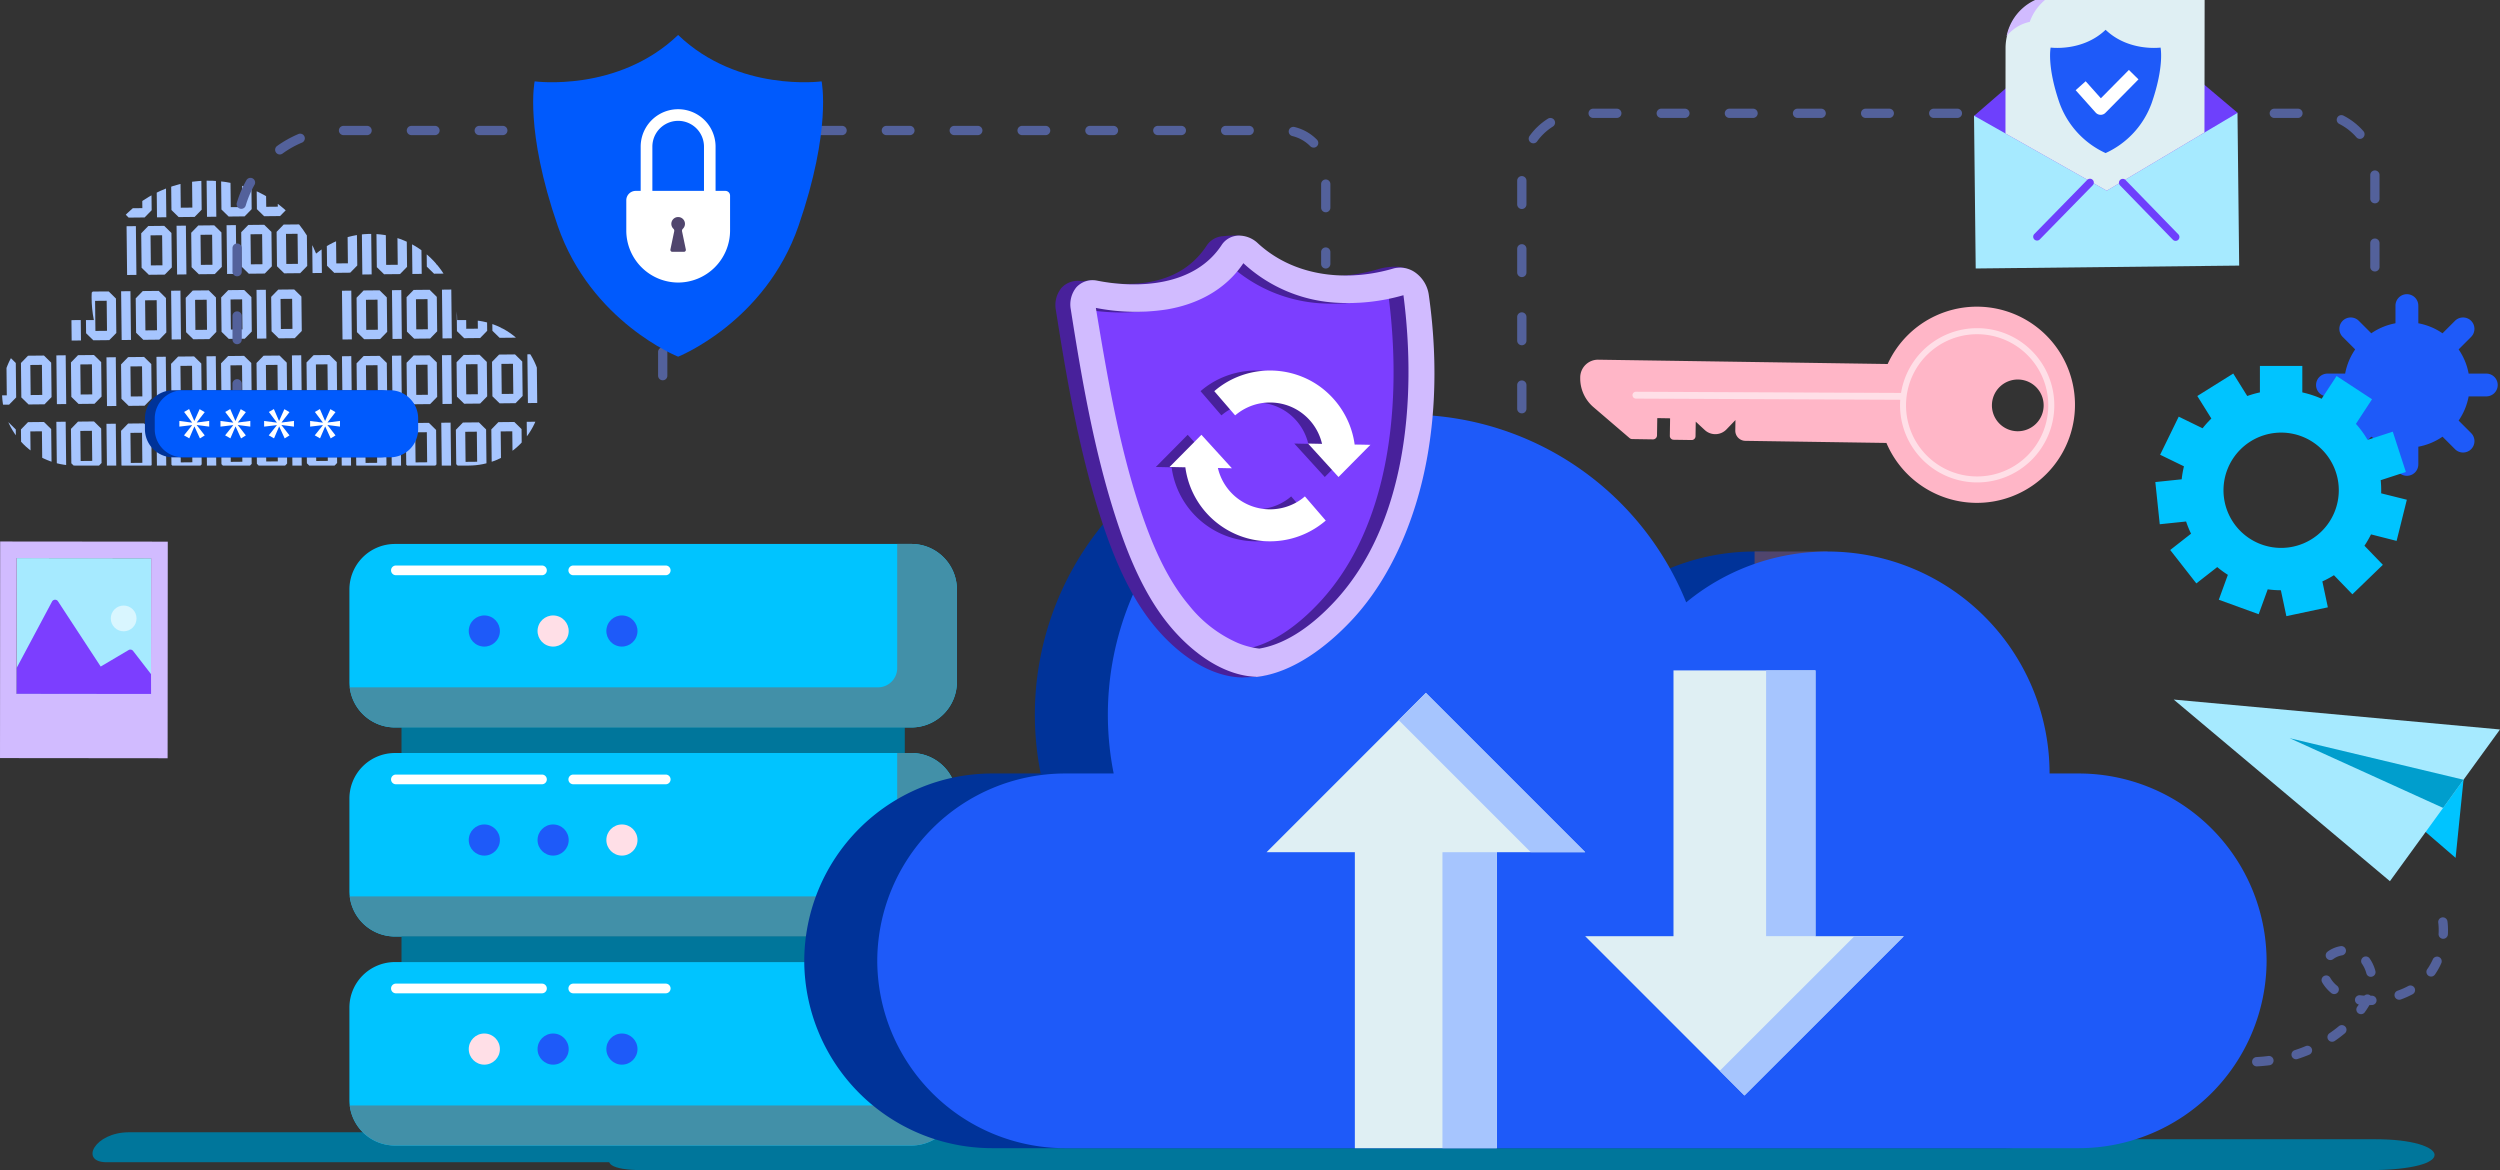 <svg id="_3" data-name="3" xmlns="http://www.w3.org/2000/svg" xmlns:xlink="http://www.w3.org/1999/xlink" width="464" height="217.18" viewBox="0 0 464 217.18">
  <rect x="0" y="0" width="464" height="217.18" fill="#333333" stroke="none"/>
  <defs>
    <clipPath id="clip-path">
      <path id="Trazado_838041" data-name="Trazado 838041" d="M93.19,65.27H91.05A16,16,0,0,0,64.87,52.94,21.618,21.618,0,0,0,23.2,61.02a22.137,22.137,0,0,0,.42,4.26H20.08a13.54,13.54,0,0,0-13.5,13.5h0a13.54,13.54,0,0,0,13.5,13.5H93.19a13.54,13.54,0,0,0,13.5-13.5h0A13.542,13.542,0,0,0,93.19,65.27Z" transform="translate(-6.58 -39.4)"/>
    </clipPath>
    <clipPath id="clip-path-2">
      <path id="Trazado_838086" data-name="Trazado 838086" d="M422.65,5.87l-1.16,20.94L397.21,41.26,372.6,27.36l2.05-21.49Z" transform="translate(-372.6 -5.87)"/>
    </clipPath>
  </defs>
  <g id="Grupo_1095568" data-name="Grupo 1095568" transform="translate(403.394 170.261)">
    <path id="Trazado_837943" data-name="Trazado 837943" d="M425.05,203.79a.859.859,0,0,1-.86-.82.87.87,0,0,1,.82-.91c.73-.04,1.47-.1,2.19-.2a.867.867,0,0,1,.22,1.72c-.76.1-1.54.17-2.32.21Zm-5.18-.16a.376.376,0,0,1-.1-.01c-.76-.08-1.53-.19-2.29-.33a.863.863,0,1,1,.3-1.7c.73.13,1.46.23,2.18.31a.871.871,0,0,1,.77.95A.851.851,0,0,1,419.87,203.63Zm12.49-1.16a.855.855,0,0,1-.82-.6.864.864,0,0,1,.56-1.09c.69-.22,1.39-.48,2.05-.76a.863.863,0,0,1,.67,1.59c-.71.3-1.45.57-2.19.81A.857.857,0,0,1,432.36,202.47Zm-19.76-.39a.784.784,0,0,1-.26-.04c-.72-.23-1.46-.48-2.18-.75a.864.864,0,0,1,.6-1.62q1.05.39,2.1.72a.864.864,0,0,1-.26,1.69Zm26.44-2.86a.865.865,0,0,1-.49-1.58c.6-.41,1.19-.85,1.74-1.31a.866.866,0,0,1,1.11,1.33c-.59.49-1.22.97-1.87,1.41A.882.882,0,0,1,439.04,199.22Zm5.37-5.12a.879.879,0,0,1-.51-.16.866.866,0,0,1-.2-1.21c.1-.14.2-.28.3-.43a.865.865,0,0,1,.26-1.71c.24.03.5.06.75.07a.881.881,0,0,1,.97-.13.8.8,0,0,1,.21.15,1.087,1.087,0,0,0,.18-.01h.04a.865.865,0,0,1,.03,1.73c-.16.01-.32.01-.47.01-.26.44-.54.88-.86,1.32A.818.818,0,0,1,444.41,194.1Zm7.08-2.68a.864.864,0,0,1-.29-1.68,13.688,13.688,0,0,0,1.94-.85.864.864,0,1,1,.82,1.52,16.125,16.125,0,0,1-2.19.97A.9.9,0,0,1,451.49,191.42Zm-12.07-1.05a.887.887,0,0,1-.55-.2,7.207,7.207,0,0,1-1.66-1.94.865.865,0,1,1,1.5-.86,5.3,5.3,0,0,0,1.27,1.47.865.865,0,0,1-.56,1.53Zm6.81-3.2a.853.853,0,0,1-.83-.64,5.764,5.764,0,0,0-.81-1.77.867.867,0,0,1,1.41-1.01,7.278,7.278,0,0,1,1.07,2.32.86.86,0,0,1-.61,1.06A.656.656,0,0,1,446.23,187.17Zm11.18-.05a.849.849,0,0,1-.5-.16.875.875,0,0,1-.21-1.21,11.121,11.121,0,0,0,1.03-1.82.864.864,0,1,1,1.58.7,12.548,12.548,0,0,1-1.19,2.12A.873.873,0,0,1,457.41,187.12Zm-18.7-3.06a.869.869,0,0,1-.52-1.56,5.565,5.565,0,0,1,2.45-1.03.866.866,0,0,1,.27,1.71,3.809,3.809,0,0,0-1.68.71A.921.921,0,0,1,438.71,184.06Zm20.95-3.95h-.04a.854.854,0,0,1-.82-.9c.01-.23.02-.46.02-.68a11.019,11.019,0,0,0-.08-1.41.864.864,0,0,1,1.71-.25,13,13,0,0,1,.1,1.66c0,.25-.01.51-.02.76A.875.875,0,0,1,459.66,180.11Z" transform="translate(-409.594 -176.131)" fill="#53619b"/>
  </g>
  <g id="Grupo_1095680" data-name="Grupo 1095680" transform="translate(0.38 33.53)">
    <g id="Grupo_1095679" data-name="Grupo 1095679" clip-path="url(#clip-path)">
      <g id="Grupo_1095667" data-name="Grupo 1095667" transform="translate(-24.34 8.03)">
        <g id="Grupo_1095578" data-name="Grupo 1095578" transform="translate(47.45)">
          <g id="Grupo_1095569" data-name="Grupo 1095569" transform="translate(0 0.41)">
            <path id="Trazado_837944" data-name="Trazado 837944" d="M29.69,47.86l1.73-.02.1,9.05-1.73.02Z" transform="translate(-29.69 -47.84)" fill="#a6c5fe"/>
          </g>
          <g id="Grupo_1095570" data-name="Grupo 1095570" transform="translate(2.72 0.36)">
            <path id="Trazado_837945" data-name="Trazado 837945" d="M36.68,47.79l1.34,1.32.07,6.39-1.31,1.34-2.96.03-1.34-1.31-.07-6.39,1.31-1.35Zm-.39,1.74-2.15.02.06,5.58,2.15-.02Z" transform="translate(-32.41 -47.79)" fill="#a6c5fe"/>
          </g>
          <g id="Grupo_1095571" data-name="Grupo 1095571" transform="translate(9.28 0.32)">
            <path id="Trazado_837946" data-name="Trazado 837946" d="M38.97,47.77l1.73-.02.1,9.05-1.73.02Z" transform="translate(-38.97 -47.75)" fill="#a6c5fe"/>
          </g>
          <g id="Grupo_1095572" data-name="Grupo 1095572" transform="translate(12 0.26)">
            <path id="Trazado_837947" data-name="Trazado 837947" d="M45.96,47.69l1.34,1.32.07,6.39-1.31,1.34-2.96.03-1.34-1.31-.07-6.39L43,47.72Zm-.39,1.74-2.15.02.06,5.58,2.15-.02Z" transform="translate(-41.69 -47.69)" fill="#a6c5fe"/>
          </g>
          <g id="Grupo_1095573" data-name="Grupo 1095573" transform="translate(18.56 0.22)">
            <path id="Trazado_837948" data-name="Trazado 837948" d="M48.25,47.67l1.73-.02.1,9.05-1.73.02Z" transform="translate(-48.25 -47.65)" fill="#a6c5fe"/>
          </g>
          <g id="Grupo_1095574" data-name="Grupo 1095574" transform="translate(21.28 0.16)">
            <path id="Trazado_837949" data-name="Trazado 837949" d="M55.24,47.59l1.34,1.32.07,6.39-1.31,1.34-2.96.03-1.34-1.31-.07-6.39,1.31-1.35Zm-.39,1.74-2.15.02.06,5.58,2.15-.02Z" transform="translate(-50.97 -47.59)" fill="#a6c5fe"/>
          </g>
          <g id="Grupo_1095575" data-name="Grupo 1095575" transform="translate(27.85 0.09)">
            <path id="Trazado_837950" data-name="Trazado 837950" d="M61.81,47.52l1.34,1.32.07,6.39-1.31,1.34-2.96.03-1.34-1.31-.07-6.39,1.31-1.35Zm-.38,1.74-2.15.02.06,5.58,2.15-.02Z" transform="translate(-57.54 -47.52)" fill="#a6c5fe"/>
          </g>
          <g id="Grupo_1095576" data-name="Grupo 1095576" transform="translate(34.42 0.05)">
            <path id="Trazado_837951" data-name="Trazado 837951" d="M64.11,47.5l1.73-.02.1,9.05-1.73.02Z" transform="translate(-64.11 -47.48)" fill="#a6c5fe"/>
          </g>
          <g id="Grupo_1095577" data-name="Grupo 1095577" transform="translate(37.14)">
            <path id="Trazado_837952" data-name="Trazado 837952" d="M71.1,47.43l1.34,1.32.07,6.39L71.2,56.48l-2.96.03L66.9,55.2l-.07-6.39,1.31-1.35Zm-.39,1.73-2.15.02.06,5.58,2.15-.02Z" transform="translate(-66.83 -47.43)" fill="#a6c5fe"/>
          </g>
        </g>
        <g id="Grupo_1095586" data-name="Grupo 1095586" transform="translate(91.11)">
          <g id="Grupo_1095579" data-name="Grupo 1095579" transform="translate(0 0.32)">
            <path id="Trazado_837953" data-name="Trazado 837953" d="M73.35,47.77l1.73-.02.1,9.05-1.73.02Z" transform="translate(-73.35 -47.75)" fill="#a6c5fe"/>
          </g>
          <g id="Grupo_1095580" data-name="Grupo 1095580" transform="translate(2.72 0.26)">
            <path id="Trazado_837954" data-name="Trazado 837954" d="M80.34,47.69l1.34,1.32.07,6.39-1.31,1.34-2.96.03-1.34-1.31-.07-6.39,1.31-1.35Zm-.38,1.74-2.15.02.06,5.58,2.15-.02Z" transform="translate(-76.07 -47.69)" fill="#a6c5fe"/>
          </g>
          <g id="Grupo_1095581" data-name="Grupo 1095581" transform="translate(9.29 0.22)">
            <path id="Trazado_837955" data-name="Trazado 837955" d="M82.64,47.67l1.73-.02.1,9.05-1.73.02Z" transform="translate(-82.64 -47.65)" fill="#a6c5fe"/>
          </g>
          <g id="Grupo_1095582" data-name="Grupo 1095582" transform="translate(12 0.16)">
            <path id="Trazado_837956" data-name="Trazado 837956" d="M89.62,47.59l1.34,1.32.07,6.39-1.31,1.34-2.96.03-1.34-1.31-.07-6.39,1.31-1.35Zm-.38,1.74-2.15.02.06,5.58,2.15-.02Z" transform="translate(-85.35 -47.59)" fill="#a6c5fe"/>
          </g>
          <g id="Grupo_1095583" data-name="Grupo 1095583" transform="translate(18.58 0.09)">
            <path id="Trazado_837957" data-name="Trazado 837957" d="M96.2,47.52l1.34,1.32.07,6.39L96.3,56.57l-2.96.03L92,55.29l-.07-6.39,1.31-1.35Zm-.39,1.74-2.15.02.06,5.58,2.15-.02Z" transform="translate(-91.93 -47.52)" fill="#a6c5fe"/>
          </g>
          <g id="Grupo_1095584" data-name="Grupo 1095584" transform="translate(25.14 0.05)">
            <path id="Trazado_837958" data-name="Trazado 837958" d="M98.49,47.5l1.73-.02.1,9.05-1.73.02Z" transform="translate(-98.49 -47.48)" fill="#a6c5fe"/>
          </g>
          <g id="Grupo_1095585" data-name="Grupo 1095585" transform="translate(27.86)">
            <path id="Trazado_837959" data-name="Trazado 837959" d="M105.48,47.43l1.34,1.32.07,6.39-1.31,1.34-2.96.03-1.34-1.31-.07-6.39,1.31-1.35Zm-.38,1.73-2.15.02.06,5.58,2.15-.02Z" transform="translate(-101.21 -47.43)" fill="#a6c5fe"/>
          </g>
        </g>
        <g id="Grupo_1095596" data-name="Grupo 1095596" transform="translate(37.16 12.16)">
          <g id="Grupo_1095587" data-name="Grupo 1095587" transform="translate(0 0.42)">
            <path id="Trazado_837960" data-name="Trazado 837960" d="M19.4,60.03l1.73-.02.1,9.05-1.73.02Z" transform="translate(-19.4 -60.01)" fill="#a6c5fe"/>
          </g>
          <g id="Grupo_1095588" data-name="Grupo 1095588" transform="translate(2.71 0.37)">
            <path id="Trazado_837961" data-name="Trazado 837961" d="M26.38,59.96l1.34,1.32.07,6.39L26.48,69l-2.96.03-1.34-1.31-.07-6.39,1.31-1.35ZM26,61.69l-2.15.02.06,5.58,2.15-.02Z" transform="translate(-22.11 -59.96)" fill="#a6c5fe"/>
          </g>
          <g id="Grupo_1095589" data-name="Grupo 1095589" transform="translate(9.28 0.32)">
            <path id="Trazado_837962" data-name="Trazado 837962" d="M28.68,59.93l1.73-.02.1,9.05-1.73.02Z" transform="translate(-28.68 -59.91)" fill="#a6c5fe"/>
          </g>
          <g id="Grupo_1095590" data-name="Grupo 1095590" transform="translate(11.99 0.27)">
            <path id="Trazado_837963" data-name="Trazado 837963" d="M35.66,59.86,37,61.18l.07,6.39-1.31,1.34-2.96.03-1.34-1.31-.07-6.39,1.31-1.35Zm-.38,1.73-2.15.02.06,5.58,2.15-.02Z" transform="translate(-31.39 -59.86)" fill="#a6c5fe"/>
          </g>
          <g id="Grupo_1095591" data-name="Grupo 1095591" transform="translate(18.56 0.22)">
            <path id="Trazado_837964" data-name="Trazado 837964" d="M37.96,59.83l1.73-.02.1,9.05-1.73.02Z" transform="translate(-37.96 -59.81)" fill="#a6c5fe"/>
          </g>
          <g id="Grupo_1095592" data-name="Grupo 1095592" transform="translate(21.27 0.17)">
            <path id="Trazado_837965" data-name="Trazado 837965" d="M44.94,59.76l1.34,1.32.07,6.39-1.31,1.34-2.96.03-1.34-1.31-.07-6.39,1.31-1.35Zm-.38,1.74-2.15.02.06,5.58,2.15-.02Z" transform="translate(-40.67 -59.76)" fill="#a6c5fe"/>
          </g>
          <g id="Grupo_1095593" data-name="Grupo 1095593" transform="translate(27.85 0.1)">
            <path id="Trazado_837966" data-name="Trazado 837966" d="M51.52,59.69l1.34,1.32.07,6.39-1.31,1.34-2.96.03-1.34-1.31-.07-6.39,1.31-1.35Zm-.38,1.74-2.15.02.06,5.58,2.15-.02Z" transform="translate(-47.25 -59.69)" fill="#a6c5fe"/>
          </g>
          <g id="Grupo_1095594" data-name="Grupo 1095594" transform="translate(34.41 0.06)">
            <path id="Trazado_837967" data-name="Trazado 837967" d="M53.81,59.67l1.73-.02.1,9.05-1.73.02Z" transform="translate(-53.81 -59.65)" fill="#a6c5fe"/>
          </g>
          <g id="Grupo_1095595" data-name="Grupo 1095595" transform="translate(37.13)">
            <path id="Trazado_837968" data-name="Trazado 837968" d="M60.8,59.59l1.34,1.32.07,6.39L60.9,68.64l-2.96.03L56.6,67.36l-.07-6.39,1.31-1.35Zm-.38,1.74-2.15.02.06,5.58,2.15-.02Z" transform="translate(-56.53 -59.59)" fill="#a6c5fe"/>
          </g>
        </g>
        <g id="Grupo_1095606" data-name="Grupo 1095606" transform="translate(87.43 11.96)">
          <g id="Grupo_1095597" data-name="Grupo 1095597" transform="translate(0 0.42)">
            <path id="Trazado_837969" data-name="Trazado 837969" d="M69.67,59.83l1.73-.02.1,9.05-1.73.02Z" transform="translate(-69.67 -59.81)" fill="#a6c5fe"/>
          </g>
          <g id="Grupo_1095598" data-name="Grupo 1095598" transform="translate(2.71 0.36)">
            <path id="Trazado_837970" data-name="Trazado 837970" d="M76.65,59.75l1.34,1.32.07,6.39L76.75,68.8l-2.96.03-1.34-1.31-.07-6.39,1.31-1.35Zm-.38,1.74-2.15.02.06,5.58,2.15-.02Z" transform="translate(-72.38 -59.75)" fill="#a6c5fe"/>
          </g>
          <g id="Grupo_1095599" data-name="Grupo 1095599" transform="translate(9.28 0.32)">
            <path id="Trazado_837971" data-name="Trazado 837971" d="M78.95,59.73l1.73-.02.1,9.05-1.73.02Z" transform="translate(-78.95 -59.71)" fill="#a6c5fe"/>
          </g>
          <g id="Grupo_1095600" data-name="Grupo 1095600" transform="translate(11.99 0.26)">
            <path id="Trazado_837972" data-name="Trazado 837972" d="M85.93,59.65l1.34,1.32.07,6.39L86.03,68.7l-2.96.03-1.34-1.31-.07-6.39,1.31-1.35Zm-.38,1.74-2.15.02L83.46,67l2.15-.02Z" transform="translate(-81.66 -59.65)" fill="#a6c5fe"/>
          </g>
          <g id="Grupo_1095601" data-name="Grupo 1095601" transform="translate(18.56 0.22)">
            <path id="Trazado_837973" data-name="Trazado 837973" d="M88.23,59.63l1.73-.02.1,9.05-1.73.02Z" transform="translate(-88.23 -59.61)" fill="#a6c5fe"/>
          </g>
          <g id="Grupo_1095602" data-name="Grupo 1095602" transform="translate(21.27 0.17)">
            <path id="Trazado_837974" data-name="Trazado 837974" d="M95.21,59.56l1.34,1.32.07,6.39-1.31,1.34-2.96.03-1.34-1.31-.07-6.39,1.31-1.35Zm-.38,1.73-2.15.02.06,5.58,2.15-.02Z" transform="translate(-90.94 -59.56)" fill="#a6c5fe"/>
          </g>
          <g id="Grupo_1095603" data-name="Grupo 1095603" transform="translate(27.85 0.1)">
            <path id="Trazado_837975" data-name="Trazado 837975" d="M101.79,59.49l1.34,1.32.07,6.39-1.31,1.34-2.96.03-1.34-1.31-.07-6.39,1.31-1.35Zm-.38,1.73-2.15.02.06,5.58,2.15-.02Z" transform="translate(-97.52 -59.49)" fill="#a6c5fe"/>
          </g>
          <g id="Grupo_1095604" data-name="Grupo 1095604" transform="translate(34.41 0.05)">
            <path id="Trazado_837976" data-name="Trazado 837976" d="M104.08,59.46l1.73-.02.1,9.05-1.73.02Z" transform="translate(-104.08 -59.44)" fill="#a6c5fe"/>
          </g>
          <g id="Grupo_1095605" data-name="Grupo 1095605" transform="translate(37.13)">
            <path id="Trazado_837977" data-name="Trazado 837977" d="M111.07,59.39l1.34,1.32.07,6.39-1.31,1.34-2.96.03-1.34-1.31-.07-6.39,1.31-1.35Zm-.38,1.74-2.15.02.06,5.58,2.15-.02Z" transform="translate(-106.8 -59.39)" fill="#a6c5fe"/>
          </g>
        </g>
        <g id="Grupo_1095616" data-name="Grupo 1095616" transform="translate(43.72 24.33)">
          <g id="Grupo_1095607" data-name="Grupo 1095607" transform="translate(0 0.41)">
            <path id="Trazado_837978" data-name="Trazado 837978" d="M25.96,72.19l1.73-.02.1,9.05-1.73.02Z" transform="translate(-25.96 -72.17)" fill="#a6c5fe"/>
          </g>
          <g id="Grupo_1095608" data-name="Grupo 1095608" transform="translate(2.71 0.36)">
            <path id="Trazado_837979" data-name="Trazado 837979" d="M32.94,72.12l1.34,1.32.07,6.39-1.31,1.34-2.96.03-1.34-1.31-.07-6.39,1.31-1.35Zm-.38,1.74-2.15.02.06,5.58,2.15-.02Z" transform="translate(-28.67 -72.12)" fill="#a6c5fe"/>
          </g>
          <g id="Grupo_1095609" data-name="Grupo 1095609" transform="translate(9.28 0.32)">
            <path id="Trazado_837980" data-name="Trazado 837980" d="M35.24,72.1l1.73-.02.1,9.05-1.73.02Z" transform="translate(-35.24 -72.08)" fill="#a6c5fe"/>
          </g>
          <g id="Grupo_1095610" data-name="Grupo 1095610" transform="translate(11.99 0.26)">
            <path id="Trazado_837981" data-name="Trazado 837981" d="M42.22,72.02l1.34,1.32.07,6.39-1.31,1.34-2.96.03-1.34-1.31-.07-6.39,1.31-1.35Zm-.38,1.74-2.15.02.06,5.58,2.15-.02Z" transform="translate(-37.95 -72.02)" fill="#a6c5fe"/>
          </g>
          <g id="Grupo_1095611" data-name="Grupo 1095611" transform="translate(18.56 0.22)">
            <path id="Trazado_837982" data-name="Trazado 837982" d="M44.52,72l1.73-.02.1,9.05-1.73.02Z" transform="translate(-44.52 -71.98)" fill="#a6c5fe"/>
          </g>
          <g id="Grupo_1095612" data-name="Grupo 1095612" transform="translate(21.27 0.16)">
            <path id="Trazado_837983" data-name="Trazado 837983" d="M51.5,71.92l1.34,1.32.07,6.39L51.6,80.97,48.64,81,47.3,79.69l-.07-6.39,1.31-1.35Zm-.38,1.74-2.15.02.06,5.58,2.15-.02Z" transform="translate(-47.23 -71.92)" fill="#a6c5fe"/>
          </g>
          <g id="Grupo_1095613" data-name="Grupo 1095613" transform="translate(27.85 0.1)">
            <path id="Trazado_837984" data-name="Trazado 837984" d="M58.08,71.86l1.34,1.32.07,6.39-1.31,1.34-2.96.03-1.34-1.31-.07-6.39,1.31-1.35Zm-.38,1.73-2.15.02.06,5.58,2.15-.02Z" transform="translate(-53.81 -71.86)" fill="#a6c5fe"/>
          </g>
          <g id="Grupo_1095614" data-name="Grupo 1095614" transform="translate(34.42 0.05)">
            <path id="Trazado_837985" data-name="Trazado 837985" d="M60.38,71.83l1.73-.02.1,9.05-1.73.02Z" transform="translate(-60.38 -71.81)" fill="#a6c5fe"/>
          </g>
          <g id="Grupo_1095615" data-name="Grupo 1095615" transform="translate(37.13)">
            <path id="Trazado_837986" data-name="Trazado 837986" d="M67.36,71.76l1.34,1.32.07,6.39-1.31,1.34-2.96.03-1.34-1.31-.07-6.39,1.31-1.35Zm-.38,1.73-2.15.02.06,5.58,2.15-.02Z" transform="translate(-63.09 -71.76)" fill="#a6c5fe"/>
          </g>
        </g>
        <g id="Grupo_1095626" data-name="Grupo 1095626" transform="translate(43.72 36.66)">
          <g id="Grupo_1095617" data-name="Grupo 1095617" transform="translate(0 0.42)">
            <path id="Trazado_837987" data-name="Trazado 837987" d="M25.96,84.53l1.73-.02.1,9.05-1.73.02Z" transform="translate(-25.96 -84.51)" fill="#a6c5fe"/>
          </g>
          <g id="Grupo_1095618" data-name="Grupo 1095618" transform="translate(2.71 0.36)">
            <path id="Trazado_837988" data-name="Trazado 837988" d="M32.94,84.45l1.34,1.32.07,6.39L33.04,93.5l-2.96.03-1.34-1.31-.07-6.39,1.31-1.35Zm-.38,1.74-2.15.02.06,5.58,2.15-.02Z" transform="translate(-28.67 -84.45)" fill="#a6c5fe"/>
          </g>
          <g id="Grupo_1095619" data-name="Grupo 1095619" transform="translate(9.28 0.32)">
            <path id="Trazado_837989" data-name="Trazado 837989" d="M35.24,84.43l1.73-.02.1,9.05-1.73.02Z" transform="translate(-35.24 -84.41)" fill="#a6c5fe"/>
          </g>
          <g id="Grupo_1095620" data-name="Grupo 1095620" transform="translate(11.99 0.26)">
            <path id="Trazado_837990" data-name="Trazado 837990" d="M42.22,84.35l1.34,1.32.07,6.39L42.32,93.4l-2.96.03-1.34-1.31-.07-6.39,1.31-1.35Zm-.38,1.74-2.15.02.06,5.58,2.15-.02Z" transform="translate(-37.95 -84.35)" fill="#a6c5fe"/>
          </g>
          <g id="Grupo_1095621" data-name="Grupo 1095621" transform="translate(18.56 0.22)">
            <path id="Trazado_837991" data-name="Trazado 837991" d="M44.52,84.33l1.73-.02.1,9.05-1.73.02Z" transform="translate(-44.52 -84.31)" fill="#a6c5fe"/>
          </g>
          <g id="Grupo_1095622" data-name="Grupo 1095622" transform="translate(21.27 0.17)">
            <path id="Trazado_837992" data-name="Trazado 837992" d="M51.5,84.26l1.34,1.32.07,6.39L51.6,93.3l-2.96.03L47.3,92.02l-.07-6.39,1.31-1.35Zm-.38,1.73-2.15.02.06,5.58,2.15-.02Z" transform="translate(-47.23 -84.26)" fill="#a6c5fe"/>
          </g>
          <g id="Grupo_1095623" data-name="Grupo 1095623" transform="translate(27.85 0.1)">
            <path id="Trazado_837993" data-name="Trazado 837993" d="M58.08,84.19l1.34,1.32.07,6.39-1.31,1.34-2.96.03-1.34-1.31-.07-6.39,1.31-1.35Zm-.38,1.73-2.15.02.06,5.58,2.15-.02Z" transform="translate(-53.81 -84.19)" fill="#a6c5fe"/>
          </g>
          <g id="Grupo_1095624" data-name="Grupo 1095624" transform="translate(34.42 0.05)">
            <path id="Trazado_837994" data-name="Trazado 837994" d="M60.38,84.16l1.73-.02.1,9.05-1.73.02Z" transform="translate(-60.38 -84.14)" fill="#a6c5fe"/>
          </g>
          <g id="Grupo_1095625" data-name="Grupo 1095625" transform="translate(37.13)">
            <path id="Trazado_837995" data-name="Trazado 837995" d="M67.36,84.09l1.34,1.32.07,6.39-1.31,1.34-2.96.03-1.34-1.31-.07-6.39,1.31-1.35Zm-.38,1.74-2.15.02.06,5.58,2.15-.02Z" transform="translate(-63.09 -84.09)" fill="#a6c5fe"/>
          </g>
        </g>
        <g id="Grupo_1095636" data-name="Grupo 1095636" transform="translate(87.3 36.66)">
          <g id="Grupo_1095627" data-name="Grupo 1095627" transform="translate(0 0.42)">
            <path id="Trazado_837996" data-name="Trazado 837996" d="M69.54,84.53l1.73-.02.1,9.05-1.73.02Z" transform="translate(-69.54 -84.51)" fill="#a6c5fe"/>
          </g>
          <g id="Grupo_1095628" data-name="Grupo 1095628" transform="translate(2.71 0.36)">
            <path id="Trazado_837997" data-name="Trazado 837997" d="M76.52,84.45l1.34,1.32.07,6.39L76.62,93.5l-2.96.03-1.34-1.31-.07-6.39,1.31-1.35Zm-.38,1.74-2.15.02.06,5.58,2.15-.02Z" transform="translate(-72.25 -84.45)" fill="#a6c5fe"/>
          </g>
          <g id="Grupo_1095629" data-name="Grupo 1095629" transform="translate(9.28 0.32)">
            <path id="Trazado_837998" data-name="Trazado 837998" d="M78.82,84.43l1.73-.02.1,9.05-1.73.02Z" transform="translate(-78.82 -84.41)" fill="#a6c5fe"/>
          </g>
          <g id="Grupo_1095630" data-name="Grupo 1095630" transform="translate(11.99 0.26)">
            <path id="Trazado_837999" data-name="Trazado 837999" d="M85.8,84.35l1.34,1.32.07,6.39L85.9,93.4l-2.96.03L81.6,92.12l-.07-6.39,1.31-1.35Zm-.38,1.74-2.15.02.06,5.58,2.15-.02Z" transform="translate(-81.53 -84.35)" fill="#a6c5fe"/>
          </g>
          <g id="Grupo_1095631" data-name="Grupo 1095631" transform="translate(18.56 0.22)">
            <path id="Trazado_838000" data-name="Trazado 838000" d="M88.1,84.33l1.73-.02.1,9.05-1.73.02Z" transform="translate(-88.1 -84.31)" fill="#a6c5fe"/>
          </g>
          <g id="Grupo_1095632" data-name="Grupo 1095632" transform="translate(21.27 0.17)">
            <path id="Trazado_838001" data-name="Trazado 838001" d="M95.08,84.26l1.34,1.32.07,6.39-1.31,1.34-2.96.03-1.34-1.31-.07-6.39,1.31-1.35Zm-.38,1.73-2.15.02.06,5.58,2.15-.02Z" transform="translate(-90.81 -84.26)" fill="#a6c5fe"/>
          </g>
          <g id="Grupo_1095633" data-name="Grupo 1095633" transform="translate(27.85 0.1)">
            <path id="Trazado_838002" data-name="Trazado 838002" d="M101.66,84.19,103,85.51l.07,6.39-1.31,1.34-2.96.03-1.34-1.31-.07-6.39,1.31-1.35Zm-.38,1.73-2.15.02.06,5.58,2.15-.02Z" transform="translate(-97.39 -84.19)" fill="#a6c5fe"/>
          </g>
          <g id="Grupo_1095634" data-name="Grupo 1095634" transform="translate(34.42 0.05)">
            <path id="Trazado_838003" data-name="Trazado 838003" d="M103.96,84.16l1.73-.02.1,9.05-1.73.02Z" transform="translate(-103.96 -84.14)" fill="#a6c5fe"/>
          </g>
          <g id="Grupo_1095635" data-name="Grupo 1095635" transform="translate(37.13)">
            <path id="Trazado_838004" data-name="Trazado 838004" d="M110.94,84.09l1.34,1.32.07,6.39-1.31,1.34-2.96.03-1.34-1.31-.07-6.39,1.31-1.35Zm-.38,1.74-2.15.02.06,5.58,2.15-.02Z" transform="translate(-106.67 -84.09)" fill="#a6c5fe"/>
          </g>
        </g>
        <g id="Grupo_1095646" data-name="Grupo 1095646" transform="translate(0 36.66)">
          <g id="Grupo_1095637" data-name="Grupo 1095637" transform="translate(0 0.42)">
            <path id="Trazado_838005" data-name="Trazado 838005" d="M-17.76,84.53l1.73-.02.1,9.05-1.73.02Z" transform="translate(17.76 -84.51)" fill="#a6c5fe"/>
          </g>
          <g id="Grupo_1095638" data-name="Grupo 1095638" transform="translate(2.72 0.36)">
            <path id="Trazado_838006" data-name="Trazado 838006" d="M-10.77,84.45l1.34,1.32.07,6.39-1.31,1.34-2.96.03-1.34-1.31-.07-6.39,1.31-1.35Zm-.39,1.74-2.15.02.06,5.58,2.15-.02Z" transform="translate(15.04 -84.45)" fill="#a6c5fe"/>
          </g>
          <g id="Grupo_1095639" data-name="Grupo 1095639" transform="translate(9.28 0.32)">
            <path id="Trazado_838007" data-name="Trazado 838007" d="M-8.48,84.43l1.73-.02.1,9.05-1.73.02Z" transform="translate(8.48 -84.41)" fill="#a6c5fe"/>
          </g>
          <g id="Grupo_1095640" data-name="Grupo 1095640" transform="translate(11.99 0.26)">
            <path id="Trazado_838008" data-name="Trazado 838008" d="M-1.49,84.35l1.34,1.32.07,6.39L-1.4,93.4l-2.96.03L-5.7,92.12l-.07-6.39,1.31-1.35Zm-.39,1.74-2.15.02.06,5.58,2.15-.02Z" transform="translate(5.77 -84.35)" fill="#a6c5fe"/>
          </g>
          <g id="Grupo_1095641" data-name="Grupo 1095641" transform="translate(18.56 0.22)">
            <path id="Trazado_838009" data-name="Trazado 838009" d="M.8,84.33l1.73-.02.1,9.05L.9,93.38Z" transform="translate(-0.8 -84.31)" fill="#a6c5fe"/>
          </g>
          <g id="Grupo_1095642" data-name="Grupo 1095642" transform="translate(21.27 0.17)">
            <path id="Trazado_838010" data-name="Trazado 838010" d="M7.79,84.26l1.34,1.32.07,6.39L7.88,93.3l-2.96.03L3.58,92.02l-.07-6.39,1.31-1.35ZM7.4,85.99l-2.15.02.06,5.58,2.15-.02Z" transform="translate(-3.51 -84.26)" fill="#a6c5fe"/>
          </g>
          <g id="Grupo_1095643" data-name="Grupo 1095643" transform="translate(27.85 0.1)">
            <path id="Trazado_838011" data-name="Trazado 838011" d="M14.36,84.19l1.34,1.32.07,6.39-1.31,1.34-2.96.03-1.34-1.31-.07-6.39,1.31-1.35Zm-.38,1.73-2.15.02.06,5.58,2.15-.02Z" transform="translate(-10.09 -84.19)" fill="#a6c5fe"/>
          </g>
          <g id="Grupo_1095644" data-name="Grupo 1095644" transform="translate(34.42 0.05)">
            <path id="Trazado_838012" data-name="Trazado 838012" d="M16.66,84.16l1.73-.02.1,9.05-1.73.02Z" transform="translate(-16.66 -84.14)" fill="#a6c5fe"/>
          </g>
          <g id="Grupo_1095645" data-name="Grupo 1095645" transform="translate(37.13)">
            <path id="Trazado_838013" data-name="Trazado 838013" d="M23.64,84.09l1.34,1.32.07,6.39-1.31,1.34-2.96.03-1.34-1.31-.07-6.39,1.31-1.35Zm-.38,1.74-2.15.02.06,5.58,2.15-.02Z" transform="translate(-19.37 -84.09)" fill="#a6c5fe"/>
          </g>
        </g>
        <g id="Grupo_1095656" data-name="Grupo 1095656" transform="translate(0 24.33)">
          <g id="Grupo_1095647" data-name="Grupo 1095647" transform="translate(0 0.41)">
            <path id="Trazado_838014" data-name="Trazado 838014" d="M-17.76,72.19l1.73-.02.1,9.05-1.73.02Z" transform="translate(17.76 -72.17)" fill="#a6c5fe"/>
          </g>
          <g id="Grupo_1095648" data-name="Grupo 1095648" transform="translate(2.72 0.36)">
            <path id="Trazado_838015" data-name="Trazado 838015" d="M-10.77,72.12l1.34,1.32.07,6.39-1.31,1.34-2.96.03-1.34-1.31-.07-6.39,1.31-1.35Zm-.39,1.74-2.15.02.06,5.58,2.15-.02Z" transform="translate(15.04 -72.12)" fill="#a6c5fe"/>
          </g>
          <g id="Grupo_1095649" data-name="Grupo 1095649" transform="translate(9.28 0.32)">
            <path id="Trazado_838016" data-name="Trazado 838016" d="M-8.48,72.1l1.73-.02.1,9.05-1.73.02Z" transform="translate(8.48 -72.08)" fill="#a6c5fe"/>
          </g>
          <g id="Grupo_1095650" data-name="Grupo 1095650" transform="translate(12 0.26)">
            <path id="Trazado_838017" data-name="Trazado 838017" d="M-1.49,72.02l1.34,1.32.07,6.39-1.31,1.34-2.96.03-1.34-1.31-.07-6.39,1.31-1.35Zm-.39,1.74-2.15.02.06,5.58,2.15-.02Z" transform="translate(5.76 -72.02)" fill="#a6c5fe"/>
          </g>
          <g id="Grupo_1095651" data-name="Grupo 1095651" transform="translate(18.56 0.22)">
            <path id="Trazado_838018" data-name="Trazado 838018" d="M.8,72l1.73-.02.1,9.05L.9,81.05Z" transform="translate(-0.8 -71.98)" fill="#a6c5fe"/>
          </g>
          <g id="Grupo_1095652" data-name="Grupo 1095652" transform="translate(21.28 0.16)">
            <path id="Trazado_838019" data-name="Trazado 838019" d="M7.79,71.92l1.34,1.32.07,6.39L7.89,80.97,4.93,81,3.59,79.69,3.52,73.3l1.31-1.35ZM7.4,73.66l-2.15.02.06,5.58,2.15-.02Z" transform="translate(-3.52 -71.92)" fill="#a6c5fe"/>
          </g>
          <g id="Grupo_1095653" data-name="Grupo 1095653" transform="translate(27.85 0.1)">
            <path id="Trazado_838020" data-name="Trazado 838020" d="M14.36,71.86l1.34,1.32.07,6.39-1.31,1.34-2.96.03-1.34-1.31-.07-6.39,1.31-1.35Zm-.38,1.73-2.15.02.06,5.58,2.15-.02Z" transform="translate(-10.09 -71.86)" fill="#a6c5fe"/>
          </g>
          <g id="Grupo_1095654" data-name="Grupo 1095654" transform="translate(34.42 0.05)">
            <path id="Trazado_838021" data-name="Trazado 838021" d="M16.66,71.83l1.73-.02.1,9.05-1.73.02Z" transform="translate(-16.66 -71.81)" fill="#a6c5fe"/>
          </g>
          <g id="Grupo_1095655" data-name="Grupo 1095655" transform="translate(37.13)">
            <path id="Trazado_838022" data-name="Trazado 838022" d="M23.64,71.76l1.34,1.32.07,6.39-1.31,1.34-2.96.03-1.34-1.31-.07-6.39,1.31-1.35Zm-.38,1.73-2.15.02.06,5.58,2.15-.02Z" transform="translate(-19.37 -71.76)" fill="#a6c5fe"/>
          </g>
        </g>
        <g id="Grupo_1095666" data-name="Grupo 1095666" transform="translate(87.43 24.12)">
          <g id="Grupo_1095657" data-name="Grupo 1095657" transform="translate(0 0.42)">
            <path id="Trazado_838023" data-name="Trazado 838023" d="M69.67,71.99l1.73-.02.1,9.05-1.73.02Z" transform="translate(-69.67 -71.97)" fill="#a6c5fe"/>
          </g>
          <g id="Grupo_1095658" data-name="Grupo 1095658" transform="translate(2.71 0.37)">
            <path id="Trazado_838024" data-name="Trazado 838024" d="M76.65,71.92l1.34,1.32.07,6.39-1.31,1.34L73.79,81l-1.34-1.31-.07-6.39,1.31-1.35Zm-.38,1.73-2.15.02.06,5.58,2.15-.02Z" transform="translate(-72.38 -71.92)" fill="#a6c5fe"/>
          </g>
          <g id="Grupo_1095659" data-name="Grupo 1095659" transform="translate(9.28 0.32)">
            <path id="Trazado_838025" data-name="Trazado 838025" d="M78.95,71.89l1.73-.02.1,9.05-1.73.02Z" transform="translate(-78.95 -71.87)" fill="#a6c5fe"/>
          </g>
          <g id="Grupo_1095660" data-name="Grupo 1095660" transform="translate(11.99 0.27)">
            <path id="Trazado_838026" data-name="Trazado 838026" d="M85.93,71.82l1.34,1.32.07,6.39-1.31,1.34-2.96.03-1.34-1.31-.07-6.39,1.31-1.35Zm-.38,1.74-2.15.02.06,5.58,2.15-.02Z" transform="translate(-81.66 -71.82)" fill="#a6c5fe"/>
          </g>
          <g id="Grupo_1095661" data-name="Grupo 1095661" transform="translate(18.56 0.23)">
            <path id="Trazado_838027" data-name="Trazado 838027" d="M88.23,71.8l1.73-.02.1,9.05-1.73.02Z" transform="translate(-88.23 -71.78)" fill="#a6c5fe"/>
          </g>
          <g id="Grupo_1095662" data-name="Grupo 1095662" transform="translate(21.27 0.17)">
            <path id="Trazado_838028" data-name="Trazado 838028" d="M95.21,71.72l1.34,1.32.07,6.39-1.31,1.34-2.96.03-1.34-1.31-.07-6.39,1.31-1.35Zm-.38,1.74-2.15.02.06,5.58,2.15-.02Z" transform="translate(-90.94 -71.72)" fill="#a6c5fe"/>
          </g>
          <g id="Grupo_1095663" data-name="Grupo 1095663" transform="translate(27.85 0.1)">
            <path id="Trazado_838029" data-name="Trazado 838029" d="M101.79,71.65l1.34,1.32.07,6.39-1.31,1.34-2.96.03-1.34-1.31-.07-6.39,1.31-1.35Zm-.38,1.74-2.15.02.06,5.58,2.15-.02Z" transform="translate(-97.52 -71.65)" fill="#a6c5fe"/>
          </g>
          <g id="Grupo_1095664" data-name="Grupo 1095664" transform="translate(34.41 0.06)">
            <path id="Trazado_838030" data-name="Trazado 838030" d="M104.08,71.63l1.73-.02.1,9.05-1.73.02Z" transform="translate(-104.08 -71.61)" fill="#a6c5fe"/>
          </g>
          <g id="Grupo_1095665" data-name="Grupo 1095665" transform="translate(37.13)">
            <path id="Trazado_838031" data-name="Trazado 838031" d="M111.07,71.55l1.34,1.32.07,6.39-1.31,1.34-2.96.03-1.34-1.31-.07-6.39,1.31-1.35Zm-.38,1.74-2.15.02.06,5.58,2.15-.02Z" transform="translate(-106.8 -71.55)" fill="#a6c5fe"/>
          </g>
        </g>
      </g>
      <g id="Grupo_1095678" data-name="Grupo 1095678" transform="translate(19.38 -2.58)">
        <g id="Grupo_1095677" data-name="Grupo 1095677">
          <g id="Grupo_1095668" data-name="Grupo 1095668" transform="translate(0 0.41)">
            <path id="Trazado_838032" data-name="Trazado 838032" d="M25.96,37.25l1.73-.02.1,9.05-1.73.02Z" transform="translate(-25.96 -37.23)" fill="#a6c5fe"/>
          </g>
          <g id="Grupo_1095669" data-name="Grupo 1095669" transform="translate(2.71 0.36)">
            <path id="Trazado_838033" data-name="Trazado 838033" d="M32.94,37.18l1.34,1.32.07,6.39-1.31,1.34-2.96.03-1.34-1.31-.07-6.39,1.31-1.35Zm-.38,1.74-2.15.02.06,5.58,2.15-.02Z" transform="translate(-28.67 -37.18)" fill="#a6c5fe"/>
          </g>
          <g id="Grupo_1095670" data-name="Grupo 1095670" transform="translate(9.28 0.32)">
            <path id="Trazado_838034" data-name="Trazado 838034" d="M35.24,37.16l1.73-.02.1,9.05-1.73.02Z" transform="translate(-35.24 -37.14)" fill="#a6c5fe"/>
          </g>
          <g id="Grupo_1095671" data-name="Grupo 1095671" transform="translate(11.99 0.26)">
            <path id="Trazado_838035" data-name="Trazado 838035" d="M42.22,37.08l1.34,1.32.07,6.39-1.31,1.34-2.96.03-1.34-1.31-.07-6.39,1.31-1.35Zm-.38,1.74-2.15.02.06,5.58,2.15-.02Z" transform="translate(-37.95 -37.08)" fill="#a6c5fe"/>
          </g>
          <g id="Grupo_1095672" data-name="Grupo 1095672" transform="translate(18.56 0.22)">
            <path id="Trazado_838036" data-name="Trazado 838036" d="M44.52,37.06l1.73-.02.1,9.05-1.73.02Z" transform="translate(-44.52 -37.04)" fill="#a6c5fe"/>
          </g>
          <g id="Grupo_1095673" data-name="Grupo 1095673" transform="translate(21.27 0.16)">
            <path id="Trazado_838037" data-name="Trazado 838037" d="M51.5,36.98l1.34,1.32.07,6.39L51.6,46.03l-2.96.03L47.3,44.75l-.07-6.39,1.31-1.35Zm-.38,1.74-2.15.02.06,5.58,2.15-.02Z" transform="translate(-47.23 -36.98)" fill="#a6c5fe"/>
          </g>
          <g id="Grupo_1095674" data-name="Grupo 1095674" transform="translate(27.85 0.1)">
            <path id="Trazado_838038" data-name="Trazado 838038" d="M58.08,36.92l1.34,1.32.07,6.39-1.31,1.34L55.22,46l-1.34-1.31-.07-6.39,1.31-1.35Zm-.38,1.73-2.15.02.06,5.58,2.15-.02Z" transform="translate(-53.81 -36.92)" fill="#a6c5fe"/>
          </g>
          <g id="Grupo_1095675" data-name="Grupo 1095675" transform="translate(34.42 0.05)">
            <path id="Trazado_838039" data-name="Trazado 838039" d="M60.38,36.89l1.73-.02.1,9.05-1.73.02Z" transform="translate(-60.38 -36.87)" fill="#a6c5fe"/>
          </g>
          <g id="Grupo_1095676" data-name="Grupo 1095676" transform="translate(37.13)">
            <path id="Trazado_838040" data-name="Trazado 838040" d="M67.36,36.82l1.34,1.32.07,6.39-1.31,1.34-2.96.03-1.34-1.31-.07-6.39,1.31-1.35Zm-.38,1.73-2.15.02.06,5.58,2.15-.02Z" transform="translate(-63.09 -36.82)" fill="#a6c5fe"/>
          </g>
        </g>
      </g>
    </g>
  </g>
  <g id="Grupo_1095774" data-name="Grupo 1095774" transform="translate(17.168 43.677)">
    <g id="Grupo_1095681" data-name="Grupo 1095681" transform="translate(95.882 167.763)">
      <path id="Trazado_838042" data-name="Trazado 838042" d="M447.09,217.31H135.44c-15.31,0-22.1,5.74-9.93,5.74h320.1C463.09,223.05,460.83,217.31,447.09,217.31Z" transform="translate(-119.25 -217.31)" fill="#00769b"/>
    </g>
    <g id="Grupo_1095682" data-name="Grupo 1095682" transform="translate(0 166.473)">
      <path id="Trazado_838043" data-name="Trazado 838043" d="M197,216.02H30.15c-6.41,0-9.26,5.56-4.16,5.56H196.38C203.71,221.59,202.76,216.02,197,216.02Z" transform="translate(-23.368 -216.02)" fill="#00769b"/>
    </g>
    <g id="Grupo_1095732" data-name="Grupo 1095732" transform="translate(47.682 57.283)">
      <g id="Grupo_1095684" data-name="Grupo 1095684" transform="translate(9.67 34.06)">
        <g id="Grupo_1095683" data-name="Grupo 1095683">
          <rect id="Rectángulo_387525" data-name="Rectángulo 387525" width="93.41" height="4.74" fill="#00769b"/>
        </g>
      </g>
      <g id="Grupo_1095699" data-name="Grupo 1095699">
        <g id="Grupo_1095686" data-name="Grupo 1095686">
          <g id="Grupo_1095685" data-name="Grupo 1095685">
            <path id="Trazado_838044" data-name="Trazado 838044" d="M175.37,106.83H79.48a8.45,8.45,0,0,0-8.43,8.43v17.19a8.45,8.45,0,0,0,8.43,8.43h95.89a8.45,8.45,0,0,0,8.43-8.43V115.26A8.45,8.45,0,0,0,175.37,106.83Z" transform="translate(-71.05 -106.83)" fill="#00c4ff"/>
          </g>
        </g>
        <g id="Grupo_1095688" data-name="Grupo 1095688" transform="translate(0.06)">
          <g id="Grupo_1095687" data-name="Grupo 1095687">
            <path id="Trazado_838045" data-name="Trazado 838045" d="M175.37,106.83h-2.65v23.05a3.568,3.568,0,0,1-3.56,3.56H71.11a8.468,8.468,0,0,0,8.37,7.44h95.89a8.45,8.45,0,0,0,8.43-8.43V115.26A8.45,8.45,0,0,0,175.37,106.83Z" transform="translate(-71.11 -106.83)" fill="#4290a8"/>
          </g>
        </g>
        <g id="Grupo_1095690" data-name="Grupo 1095690" transform="translate(21.564 12.682)">
          <g id="Grupo_1095689" data-name="Grupo 1095689" transform="translate(0 0)">
            <circle id="Elipse_11139" data-name="Elipse 11139" cx="2.89" cy="2.89" r="2.89" transform="translate(0 5.625) rotate(-76.714)" fill="#1e5af9"/>
          </g>
        </g>
        <g id="Grupo_1095692" data-name="Grupo 1095692" transform="translate(34.333 12.681)">
          <g id="Grupo_1095691" data-name="Grupo 1095691" transform="translate(0 0)">
            <circle id="Elipse_11140" data-name="Elipse 11140" cx="2.89" cy="2.89" r="2.89" transform="translate(0 5.625) rotate(-76.714)" fill="#ffdfe7"/>
          </g>
        </g>
        <g id="Grupo_1095694" data-name="Grupo 1095694" transform="translate(47.102 12.68)">
          <g id="Grupo_1095693" data-name="Grupo 1095693" transform="translate(0 0)">
            <circle id="Elipse_11141" data-name="Elipse 11141" cx="2.89" cy="2.89" r="2.89" transform="translate(0 5.625) rotate(-76.714)" fill="#1e5af9"/>
          </g>
        </g>
        <g id="Grupo_1095696" data-name="Grupo 1095696" transform="translate(7.73 4)">
          <g id="Grupo_1095695" data-name="Grupo 1095695">
            <path id="Trazado_838046" data-name="Trazado 838046" d="M106.79,112.63H79.68a.9.9,0,1,1,0-1.8h27.11a.9.9,0,1,1,0,1.8Z" transform="translate(-78.78 -110.83)" fill="#fff"/>
          </g>
        </g>
        <g id="Grupo_1095698" data-name="Grupo 1095698" transform="translate(40.65 4)">
          <g id="Grupo_1095697" data-name="Grupo 1095697">
            <path id="Trazado_838047" data-name="Trazado 838047" d="M129.76,112.63H112.6a.9.9,0,0,1,0-1.8h17.16a.9.9,0,1,1,0,1.8Z" transform="translate(-111.7 -110.83)" fill="#fff"/>
          </g>
        </g>
      </g>
      <g id="Grupo_1095714" data-name="Grupo 1095714" transform="translate(0 38.8)">
        <g id="Grupo_1095701" data-name="Grupo 1095701">
          <g id="Grupo_1095700" data-name="Grupo 1095700">
            <path id="Trazado_838048" data-name="Trazado 838048" d="M175.37,145.63H79.48a8.45,8.45,0,0,0-8.43,8.43v17.19a8.45,8.45,0,0,0,8.43,8.43h95.89a8.45,8.45,0,0,0,8.43-8.43V154.06A8.45,8.45,0,0,0,175.37,145.63Z" transform="translate(-71.05 -145.63)" fill="#00c4ff"/>
          </g>
        </g>
        <g id="Grupo_1095703" data-name="Grupo 1095703" transform="translate(0.06)">
          <g id="Grupo_1095702" data-name="Grupo 1095702">
            <path id="Trazado_838049" data-name="Trazado 838049" d="M175.37,145.63h-2.65v23.05a3.568,3.568,0,0,1-3.56,3.56H71.11a8.468,8.468,0,0,0,8.37,7.44h95.89a8.45,8.45,0,0,0,8.43-8.43V154.06A8.45,8.45,0,0,0,175.37,145.63Z" transform="translate(-71.11 -145.63)" fill="#4290a8"/>
          </g>
        </g>
        <g id="Grupo_1095705" data-name="Grupo 1095705" transform="translate(22.15 13.26)">
          <g id="Grupo_1095704" data-name="Grupo 1095704">
            <circle id="Elipse_11142" data-name="Elipse 11142" cx="2.89" cy="2.89" r="2.89" fill="#1e5af9"/>
          </g>
        </g>
        <g id="Grupo_1095707" data-name="Grupo 1095707" transform="translate(34.92 13.26)">
          <g id="Grupo_1095706" data-name="Grupo 1095706">
            <circle id="Elipse_11143" data-name="Elipse 11143" cx="2.89" cy="2.89" r="2.89" fill="#1e5af9"/>
          </g>
        </g>
        <g id="Grupo_1095709" data-name="Grupo 1095709" transform="translate(47.69 13.26)">
          <g id="Grupo_1095708" data-name="Grupo 1095708">
            <circle id="Elipse_11144" data-name="Elipse 11144" cx="2.89" cy="2.89" r="2.89" fill="#ffdfe7"/>
          </g>
        </g>
        <g id="Grupo_1095711" data-name="Grupo 1095711" transform="translate(7.73 4)">
          <g id="Grupo_1095710" data-name="Grupo 1095710">
            <path id="Trazado_838050" data-name="Trazado 838050" d="M106.79,151.43H79.68a.9.9,0,1,1,0-1.8h27.11a.9.9,0,1,1,0,1.8Z" transform="translate(-78.78 -149.63)" fill="#fff"/>
          </g>
        </g>
        <g id="Grupo_1095713" data-name="Grupo 1095713" transform="translate(40.65 4)">
          <g id="Grupo_1095712" data-name="Grupo 1095712">
            <path id="Trazado_838051" data-name="Trazado 838051" d="M129.76,151.43H112.6a.9.9,0,0,1,0-1.8h17.16a.9.9,0,1,1,0,1.8Z" transform="translate(-111.7 -149.63)" fill="#fff"/>
          </g>
        </g>
      </g>
      <g id="Grupo_1095716" data-name="Grupo 1095716" transform="translate(9.67 72.86)">
        <g id="Grupo_1095715" data-name="Grupo 1095715">
          <rect id="Rectángulo_387526" data-name="Rectángulo 387526" width="93.41" height="4.74" fill="#00769b"/>
        </g>
      </g>
      <g id="Grupo_1095731" data-name="Grupo 1095731" transform="translate(0 77.6)">
        <g id="Grupo_1095718" data-name="Grupo 1095718">
          <g id="Grupo_1095717" data-name="Grupo 1095717">
            <path id="Trazado_838052" data-name="Trazado 838052" d="M175.37,184.43H79.48a8.45,8.45,0,0,0-8.43,8.43v17.19a8.45,8.45,0,0,0,8.43,8.43h95.89a8.45,8.45,0,0,0,8.43-8.43V192.86A8.45,8.45,0,0,0,175.37,184.43Z" transform="translate(-71.05 -184.43)" fill="#00c4ff"/>
          </g>
        </g>
        <g id="Grupo_1095720" data-name="Grupo 1095720" transform="translate(0.06)">
          <g id="Grupo_1095719" data-name="Grupo 1095719">
            <path id="Trazado_838053" data-name="Trazado 838053" d="M175.37,184.43h-2.65v23.05a3.568,3.568,0,0,1-3.56,3.56H71.11a8.468,8.468,0,0,0,8.37,7.44h95.89a8.45,8.45,0,0,0,8.43-8.43V192.86A8.45,8.45,0,0,0,175.37,184.43Z" transform="translate(-71.11 -184.43)" fill="#4290a8"/>
          </g>
        </g>
        <g id="Grupo_1095722" data-name="Grupo 1095722" transform="translate(22.15 13.26)">
          <g id="Grupo_1095721" data-name="Grupo 1095721">
            <circle id="Elipse_11145" data-name="Elipse 11145" cx="2.89" cy="2.89" r="2.89" fill="#ffdfe7"/>
          </g>
        </g>
        <g id="Grupo_1095724" data-name="Grupo 1095724" transform="translate(34.92 13.26)">
          <g id="Grupo_1095723" data-name="Grupo 1095723">
            <circle id="Elipse_11146" data-name="Elipse 11146" cx="2.89" cy="2.89" r="2.89" fill="#1e5af9"/>
          </g>
        </g>
        <g id="Grupo_1095726" data-name="Grupo 1095726" transform="translate(47.69 13.26)">
          <g id="Grupo_1095725" data-name="Grupo 1095725">
            <circle id="Elipse_11147" data-name="Elipse 11147" cx="2.89" cy="2.89" r="2.89" fill="#1e5af9"/>
          </g>
        </g>
        <g id="Grupo_1095728" data-name="Grupo 1095728" transform="translate(7.73 4)">
          <g id="Grupo_1095727" data-name="Grupo 1095727">
            <path id="Trazado_838054" data-name="Trazado 838054" d="M106.79,190.23H79.68a.9.9,0,1,1,0-1.8h27.11a.9.9,0,1,1,0,1.8Z" transform="translate(-78.78 -188.43)" fill="#fff"/>
          </g>
        </g>
        <g id="Grupo_1095730" data-name="Grupo 1095730" transform="translate(40.65 4)">
          <g id="Grupo_1095729" data-name="Grupo 1095729">
            <path id="Trazado_838055" data-name="Trazado 838055" d="M129.76,190.23H112.6a.9.9,0,1,1,0-1.8h17.16a.9.9,0,1,1,0,1.8Z" transform="translate(-111.7 -188.43)" fill="#fff"/>
          </g>
        </g>
      </g>
    </g>
    <g id="Grupo_1095755" data-name="Grupo 1095755" transform="translate(132.102 33.233)">
      <g id="Grupo_1095734" data-name="Grupo 1095734">
        <g id="Grupo_1095733" data-name="Grupo 1095733">
          <path id="Trazado_838056" data-name="Trazado 838056" d="M378.56,149.43h-5.51a41.2,41.2,0,0,0-67.44-31.76,55.694,55.694,0,0,0-106.26,31.76h-9.11a34.877,34.877,0,0,0-34.77,34.77h0a34.877,34.877,0,0,0,34.77,34.77H378.56a34.877,34.877,0,0,0,34.77-34.77h0A34.87,34.87,0,0,0,378.56,149.43Z" transform="translate(-155.47 -82.78)" fill="#039"/>
        </g>
      </g>
      <g id="Grupo_1095735" data-name="Grupo 1095735" transform="translate(176.38 25.45)">
        <rect id="Rectángulo_387527" data-name="Rectángulo 387527" width="13.55" height="7.62" fill="#50456d"/>
      </g>
      <g id="Grupo_1095736" data-name="Grupo 1095736" transform="translate(95.35)">
        <path id="Trazado_838057" data-name="Trazado 838057" d="M253.94,82.78H267.5V93.7H250.82Z" transform="translate(-250.82 -82.78)" fill="#50456d"/>
      </g>
      <g id="Grupo_1095738" data-name="Grupo 1095738" transform="translate(13.55)">
        <g id="Grupo_1095737" data-name="Grupo 1095737">
          <path id="Trazado_838058" data-name="Trazado 838058" d="M392.11,149.43H386.6a41.2,41.2,0,0,0-67.44-31.76A55.694,55.694,0,0,0,212.9,149.43h-9.11a34.877,34.877,0,0,0-34.77,34.77h0a34.877,34.877,0,0,0,34.77,34.77H392.11a34.877,34.877,0,0,0,34.77-34.77h0A34.87,34.87,0,0,0,392.11,149.43Z" transform="translate(-169.02 -82.78)" fill="#1e5af9"/>
        </g>
      </g>
      <g id="Grupo_1095741" data-name="Grupo 1095741" transform="translate(144.94 47.52)">
        <g id="Grupo_1095740" data-name="Grupo 1095740">
          <g id="Grupo_1095739" data-name="Grupo 1095739">
            <path id="Trazado_838059" data-name="Trazado 838059" d="M343.15,179.63V130.3H316.8v49.33H300.41l29.56,29.56,29.57-29.56Z" transform="translate(-300.41 -130.3)" fill="#dfeff3"/>
          </g>
        </g>
      </g>
      <g id="Grupo_1095746" data-name="Grupo 1095746" transform="translate(169.92 47.52)">
        <g id="Grupo_1095743" data-name="Grupo 1095743" transform="translate(8.6)">
          <g id="Grupo_1095742" data-name="Grupo 1095742">
            <rect id="Rectángulo_387528" data-name="Rectángulo 387528" width="9.16" height="49.32" fill="#a6c5fe"/>
          </g>
        </g>
        <g id="Grupo_1095745" data-name="Grupo 1095745" transform="translate(0 49.33)">
          <g id="Grupo_1095744" data-name="Grupo 1095744">
            <path id="Trazado_838060" data-name="Trazado 838060" d="M350.38,179.63l-24.99,24.98,4.58,4.58,29.57-29.56Z" transform="translate(-325.39 -179.63)" fill="#a6c5fe"/>
          </g>
        </g>
      </g>
      <g id="Grupo_1095754" data-name="Grupo 1095754" transform="translate(85.8 51.69)">
        <g id="Grupo_1095748" data-name="Grupo 1095748">
          <g id="Grupo_1095747" data-name="Grupo 1095747">
            <path id="Trazado_838061" data-name="Trazado 838061" d="M300.41,164.04l-29.57-29.57-29.57,29.57h16.39v54.93h26.36V164.04Z" transform="translate(-241.27 -134.47)" fill="#dfeff3"/>
          </g>
        </g>
        <g id="Grupo_1095753" data-name="Grupo 1095753" transform="translate(24.52)">
          <g id="Grupo_1095750" data-name="Grupo 1095750" transform="translate(8.13 29.57)">
            <g id="Grupo_1095749" data-name="Grupo 1095749">
              <rect id="Rectángulo_387529" data-name="Rectángulo 387529" width="10.1" height="54.93" fill="#a6c5fe"/>
            </g>
          </g>
          <g id="Grupo_1095752" data-name="Grupo 1095752">
            <g id="Grupo_1095751" data-name="Grupo 1095751">
              <path id="Trazado_838062" data-name="Trazado 838062" d="M270.84,134.47l-5.05,5.05,24.52,24.52h10.1Z" transform="translate(-265.79 -134.47)" fill="#a6c5fe"/>
            </g>
          </g>
        </g>
      </g>
    </g>
    <g id="Grupo_1095773" data-name="Grupo 1095773" transform="translate(178.733)">
      <g id="Grupo_1095756" data-name="Grupo 1095756" transform="translate(5.127 2.643)">
        <path id="Trazado_838063" data-name="Trazado 838063" d="M269.03,60.6a2.778,2.778,0,0,0-3.2-2.44c-9.27,2.56-20.09,1.79-27.5-5.29a2.465,2.465,0,0,0-2.13-.64,1.857,1.857,0,0,0-1.22.78c-5.69,8.09-16.71,9.09-25.3,7.47a2.2,2.2,0,0,0-2.41,2.67c2.13,11.16,3.88,23.13,7.14,34.3,2.97,10.18,7.3,21.15,15.55,27.39,2.81,2.13,6.28,3.88,9.72,4.04l.18-.03c3.71-.53,7.35-2.59,10.4-4.86,8.91-6.61,14.65-17.43,17.46-28.8C270.49,83.96,270.37,71.98,269.03,60.6Z" transform="translate(-207.227 -52.19)" fill="#7c3eff"/>
      </g>
      <g id="Grupo_1095772" data-name="Grupo 1095772">
        <g id="Grupo_1095771" data-name="Grupo 1095771">
          <g id="Grupo_1095763" data-name="Grupo 1095763">
            <g id="Grupo_1095762" data-name="Grupo 1095762">
              <g id="Grupo_1095761" data-name="Grupo 1095761">
                <g id="Grupo_1095760" data-name="Grupo 1095760">
                  <g id="Grupo_1095759" data-name="Grupo 1095759">
                    <g id="Grupo_1095758" data-name="Grupo 1095758">
                      <g id="Grupo_1095757" data-name="Grupo 1095757">
                        <path id="Trazado_838064" data-name="Trazado 838064" d="M236.49,131.6c-6.04-.24-11.68-4.43-15.67-9.11-4.86-5.71-7.96-13.16-10.33-20.52-4.01-12.41-6.3-25.69-8.32-38.55a5.043,5.043,0,0,1,1.05-4.13,4.113,4.113,0,0,1,3.75-1.23c.13.03,1.49-.19,1.62-.17,7.56,1.44,16.65,1.13,21.59-6.47a3.869,3.869,0,0,1,3.05-1.71,19.952,19.952,0,0,1,2.99-.13c.87.22-.02.96.68,1.57h0c7.02,6.44,16.95,7.12,25.26,4.63,1.37-.41,4.18-.72,5.36.13,1.22.88.86,3.2,1.08,4.77,1.83,12.81,1.43,26.58-2.44,39-2.49,8-6.39,15.58-11.89,21.44-4.63,4.93-8.37,9.59-15.01,10.38-.05,0-2.6.11-2.65.12A.254.254,0,0,0,236.49,131.6Zm14.56-69.45a27.735,27.735,0,0,1-16.85-7.31c-3.42,5.11-8.82,7.69-14.26,8.59a38.1,38.1,0,0,1-13.12-.29c2.08,12.45,4.19,25.08,8.12,37.01,2.15,6.52,4.92,13.15,9.19,18.21a23.674,23.674,0,0,0,8.96,6.93,15.047,15.047,0,0,0,4.06,1.08c5.37-.89,10.29-4.75,14.05-8.81,13.16-14.23,15.24-37.27,12.71-56.78A37.589,37.589,0,0,1,251.05,62.15Z" transform="translate(-202.101 -49.547)" fill="#48219b"/>
                      </g>
                    </g>
                  </g>
                </g>
              </g>
            </g>
          </g>
          <g id="Grupo_1095770" data-name="Grupo 1095770" transform="translate(2.77 0.034)">
            <g id="Grupo_1095769" data-name="Grupo 1095769">
              <g id="Grupo_1095768" data-name="Grupo 1095768">
                <g id="Grupo_1095767" data-name="Grupo 1095767">
                  <g id="Grupo_1095766" data-name="Grupo 1095766">
                    <g id="Grupo_1095765" data-name="Grupo 1095765">
                      <g id="Grupo_1095764" data-name="Grupo 1095764">
                        <path id="Trazado_838065" data-name="Trazado 838065" d="M239.26,131.48c-6.04-.24-11.68-4.43-15.67-9.11-4.86-5.71-7.96-13.16-10.33-20.52-4.01-12.41-6.3-25.69-8.32-38.55a5.043,5.043,0,0,1,1.05-4.13,4.113,4.113,0,0,1,3.75-1.23c7.6,1.54,18.18,1.1,23.22-6.63a3.869,3.869,0,0,1,3.05-1.71,5.1,5.1,0,0,1,3.67,1.44h0c7.02,6.44,16.95,7.12,25.26,4.63a4.884,4.884,0,0,1,4.11.91,6.124,6.124,0,0,1,2.33,3.99c1.83,12.81,1.43,26.58-2.44,39-2.49,8-6.39,15.58-11.89,21.44-4.63,4.93-10.9,9.69-17.54,10.49-.05,0-.07.01-.12.01A.208.208,0,0,0,239.26,131.48Zm14.56-69.45a27.735,27.735,0,0,1-16.85-7.31c-3.42,5.11-8.82,7.69-14.26,8.59a38.1,38.1,0,0,1-13.12-.29c2.08,12.45,4.19,25.08,8.12,37.01,2.15,6.52,4.92,13.15,9.19,18.21a23.674,23.674,0,0,0,8.96,6.93,15.046,15.046,0,0,0,4.06,1.08c5.37-.89,10.29-4.75,14.05-8.81,13.16-14.23,15.24-37.27,12.71-56.78A37.1,37.1,0,0,1,253.82,62.03Z" transform="translate(-204.871 -49.582)" fill="#d1bbff"/>
                      </g>
                    </g>
                  </g>
                </g>
              </g>
            </g>
          </g>
        </g>
      </g>
    </g>
  </g>
  <g id="Grupo_1095778" data-name="Grupo 1095778" transform="translate(400.03 54.6)">
    <g id="Grupo_1095775" data-name="Grupo 1095775" transform="translate(29.83)">
      <path id="Trazado_838066" data-name="Trazado 838066" d="M467.66,75.21h-3.28a11.6,11.6,0,0,0-1.86-4.49l2.32-2.32a2.125,2.125,0,0,0,0-2.99h0a2.125,2.125,0,0,0-2.99,0l-2.32,2.32a11.668,11.668,0,0,0-4.49-1.86V62.59a2.128,2.128,0,0,0-2.12-2.12h0a2.128,2.128,0,0,0-2.12,2.12v3.28a11.6,11.6,0,0,0-4.49,1.86l-2.32-2.32a2.125,2.125,0,0,0-2.99,0h0a2.125,2.125,0,0,0,0,2.99l2.32,2.32a11.667,11.667,0,0,0-1.86,4.49h-3.28a2.128,2.128,0,0,0-2.12,2.12h0a2.128,2.128,0,0,0,2.12,2.12h3.28a11.6,11.6,0,0,0,1.86,4.49L441,86.25a2.114,2.114,0,0,0,2.99,2.99l2.32-2.32a11.668,11.668,0,0,0,4.49,1.86v3.28a2.12,2.12,0,1,0,4.24,0V88.78a11.6,11.6,0,0,0,4.49-1.86l2.32,2.32a2.114,2.114,0,1,0,2.99-2.99l-2.32-2.32a11.668,11.668,0,0,0,1.86-4.49h3.28a2.115,2.115,0,1,0,0-4.23Z" transform="translate(-436.06 -60.47)" fill="#1e5af9"/>
    </g>
    <g id="Grupo_1095777" data-name="Grupo 1095777" transform="translate(0 13.32)">
      <g id="Grupo_1095776" data-name="Grupo 1095776">
        <path id="Trazado_838067" data-name="Trazado 838067" d="M451.01,106.26l1.9-7.64-4.77-1.19c.01-.19.01-.38.01-.57,0-.63-.03-1.25-.09-1.87l4.67-1.52-2.43-7.48-4.68,1.52a18.032,18.032,0,0,0-2.16-2.97l2.99-4.57-6.58-4.31-2.77,4.22a19.108,19.108,0,0,0-3.59-1.18V73.79h-7.87V78.7a18.6,18.6,0,0,0-2.35.67l-2.6-4.17-6.67,4.17,2.61,4.18A18.62,18.62,0,0,0,415,85.36l-4.43-2.16-3.45,7.07,4.42,2.15a18.952,18.952,0,0,0-.42,2.41l-4.89.51.82,7.83,4.89-.51a17.824,17.824,0,0,0,.92,2.26l-3.87,3.03,4.85,6.2,3.88-3.03a18.764,18.764,0,0,0,1.97,1.44l-1.68,4.62,7.4,2.69,1.68-4.62a17.854,17.854,0,0,0,2.44.17l1.02,4.81,7.7-1.64-1.02-4.81a18.423,18.423,0,0,0,2.15-1.15l3.42,3.54,5.66-5.47-3.42-3.54a18.359,18.359,0,0,0,1.22-2.11Zm-21.43-20.1a10.7,10.7,0,1,1-10.7,10.7A10.712,10.712,0,0,1,429.58,86.16Z" transform="translate(-406.23 -73.79)" fill="#00c4ff"/>
      </g>
    </g>
  </g>
  <g id="Grupo_1095781" data-name="Grupo 1095781" transform="translate(214.52 68.767)">
    <g id="Grupo_1095779" data-name="Grupo 1095779" transform="translate(8.3)">
      <path id="Trazado_838068" data-name="Trazado 838068" d="M233.27,82.66a10.028,10.028,0,0,1,3.96-1.86,10.147,10.147,0,0,1,4.25,0,9.836,9.836,0,0,1,4.47,2.28,9.977,9.977,0,0,1,2.9,4.53c.06.21.12.43.17.64-.76-.02-1.51-.03-2.27-.05-.11,0-.22,0-.33-.01.32.35,5.26,5.78,5.64,6.19l.02.02s4.99-5.04,5.53-5.58l.39-.39c-.86-.02-1.72-.04-2.58-.05-.12,0-.23,0-.35-.01a15.748,15.748,0,0,0-1.1-4.03,15.982,15.982,0,0,0-2.09-3.57,16.191,16.191,0,0,0-2.9-2.89,15.457,15.457,0,0,0-3.57-2.05,15.933,15.933,0,0,0-7.92-1.08,16,16,0,0,0-3.8.93,15.559,15.559,0,0,0-3.57,1.92c-.38.27-.74.56-1.1.87l3.87,4.49C233.02,82.86,233.14,82.76,233.27,82.66Z" transform="translate(-229.02 -74.637)" fill="#48219b"/>
    </g>
    <g id="Grupo_1095780" data-name="Grupo 1095780" transform="translate(0 11.933)">
      <path id="Trazado_838069" data-name="Trazado 838069" d="M245.84,98c-.15.13-.31.26-.46.38a9.953,9.953,0,0,1-12.5-.38,9.988,9.988,0,0,1-3.02-4.63c-.06-.21-.12-.43-.17-.64.76.02,2.49.05,2.6.05-.32-.35-5.26-5.78-5.64-6.19l-.02-.02c-.33.34-5.48,5.54-5.89,5.95l-.02.02c.86.02,2.81.06,2.93.06a15.838,15.838,0,0,0,7.13,11.22,15.757,15.757,0,0,0,5.94,2.3A15.839,15.839,0,0,0,249.08,103c.21-.16.41-.33.62-.5l.01-.01Z" transform="translate(-220.72 -86.57)" fill="#48219b"/>
    </g>
  </g>
  <g id="Grupo_1095784" data-name="Grupo 1095784" transform="translate(217.07 68.767)">
    <g id="Grupo_1095782" data-name="Grupo 1095782" transform="translate(8.3)">
      <path id="Trazado_838070" data-name="Trazado 838070" d="M235.82,82.66a10.028,10.028,0,0,1,3.96-1.86,10.147,10.147,0,0,1,4.25,0,9.836,9.836,0,0,1,4.47,2.28,9.977,9.977,0,0,1,2.9,4.53c.06.21.12.43.17.64-.76-.02-1.51-.03-2.27-.05-.11,0-.22,0-.33-.01.32.35,5.26,5.78,5.64,6.19l.02.02s4.99-5.04,5.53-5.58l.39-.39c-.86-.02-1.72-.04-2.58-.05-.12,0-.23,0-.35-.01a15.748,15.748,0,0,0-1.1-4.03,15.981,15.981,0,0,0-2.09-3.57,16.191,16.191,0,0,0-2.9-2.89,15.457,15.457,0,0,0-3.57-2.05,15.933,15.933,0,0,0-7.92-1.08,16,16,0,0,0-3.8.93,15.559,15.559,0,0,0-3.57,1.92c-.38.27-.74.56-1.1.87l3.87,4.49C235.57,82.86,235.69,82.76,235.82,82.66Z" transform="translate(-231.57 -74.637)" fill="#fff"/>
    </g>
    <g id="Grupo_1095783" data-name="Grupo 1095783" transform="translate(0 11.933)">
      <path id="Trazado_838071" data-name="Trazado 838071" d="M248.39,98c-.15.13-.31.26-.46.38a9.953,9.953,0,0,1-12.5-.38,9.988,9.988,0,0,1-3.02-4.63c-.06-.21-.12-.43-.17-.64.76.02,2.49.05,2.6.05-.32-.35-5.26-5.78-5.64-6.19l-.02-.02c-.33.34-5.48,5.54-5.89,5.95l-.02.02c.86.02,2.81.06,2.93.06a15.838,15.838,0,0,0,7.13,11.22,15.757,15.757,0,0,0,5.94,2.3A15.839,15.839,0,0,0,251.63,103c.21-.16.41-.33.62-.5l.01-.01Z" transform="translate(-223.27 -86.57)" fill="#fff"/>
    </g>
  </g>
  <g id="Grupo_1095788" data-name="Grupo 1095788" transform="translate(43.15 23.36)">
    <g id="Grupo_1095785" data-name="Grupo 1095785" transform="translate(0 47.01)">
      <path id="Trazado_838072" data-name="Trazado 838072" d="M50.21,80.16a.86.86,0,0,1-.86-.86V77.1a.86.86,0,1,1,1.72,0v2.2A.854.854,0,0,1,50.21,80.16Z" transform="translate(-49.35 -76.24)" fill="#53619b"/>
    </g>
    <g id="Grupo_1095786" data-name="Grupo 1095786">
      <path id="Trazado_838073" data-name="Trazado 838073" d="M50.21,69.75a.86.86,0,0,1-.86-.86V64.52a.86.86,0,0,1,1.72,0v4.37A.854.854,0,0,1,50.21,69.75Zm0-12.6a.86.86,0,0,1-.86-.86V51.92a.86.86,0,1,1,1.72,0v4.37A.854.854,0,0,1,50.21,57.15ZM252.26,45.27a.86.86,0,0,1-.86-.86V40.04a.86.86,0,1,1,1.72,0v4.37A.86.86,0,0,1,252.26,45.27ZM50.98,44.63a.672.672,0,0,1-.24-.04.867.867,0,0,1-.59-1.07,20.149,20.149,0,0,1,1.78-4.2.866.866,0,1,1,1.51.85,18.316,18.316,0,0,0-1.63,3.84A.855.855,0,0,1,50.98,44.63Zm7.15-10.09a.845.845,0,0,1-.7-.36.873.873,0,0,1,.19-1.21,20.473,20.473,0,0,1,3.98-2.23.863.863,0,0,1,.67,1.59,18.258,18.258,0,0,0-3.63,2.04A.824.824,0,0,1,58.13,34.54Zm191.88-1.27a.888.888,0,0,1-.62-.26,6.993,6.993,0,0,0-3.34-1.89.863.863,0,0,1,.4-1.68,8.629,8.629,0,0,1,4.18,2.36.865.865,0,0,1-.62,1.47Zm-11.96-2.32h-4.37a.86.86,0,0,1,0-1.72h4.37a.86.86,0,0,1,0,1.72Zm-12.59,0h-4.37a.86.86,0,0,1,0-1.72h4.37a.86.86,0,0,1,0,1.72Zm-12.6,0h-4.37a.86.86,0,0,1,0-1.72h4.37a.86.86,0,0,1,0,1.72Zm-12.59,0H195.9a.86.86,0,0,1,0-1.72h4.37a.86.86,0,0,1,0,1.72Zm-12.59,0h-4.37a.86.86,0,0,1,0-1.72h4.37a.86.86,0,0,1,0,1.72Zm-12.6,0h-4.37a.86.86,0,1,1,0-1.72h4.37a.86.86,0,0,1,0,1.72Zm-12.59,0h-4.37a.86.86,0,1,1,0-1.72h4.37a.86.86,0,0,1,0,1.72Zm-12.6,0h-4.37a.86.86,0,1,1,0-1.72h4.37a.86.86,0,0,1,0,1.72Zm-12.59,0h-4.37a.86.86,0,0,1,0-1.72h4.37a.86.86,0,1,1,0,1.72Zm-12.59,0h-4.37a.86.86,0,0,1,0-1.72h4.37a.86.86,0,0,1,0,1.72Zm-12.6,0h-4.37a.86.86,0,0,1,0-1.72h4.37a.86.86,0,0,1,0,1.72Zm-12.59,0H95.15a.86.86,0,0,1,0-1.72h4.37a.86.86,0,0,1,0,1.72Zm-12.59,0H82.56a.86.86,0,0,1,0-1.72h4.37a.86.86,0,0,1,0,1.72Zm-12.6,0H69.96a.86.86,0,0,1,0-1.72h4.37a.86.86,0,0,1,0,1.72Z" transform="translate(-49.35 -29.23)" fill="#53619b"/>
    </g>
    <g id="Grupo_1095787" data-name="Grupo 1095787" transform="translate(202.05 22.56)">
      <path id="Trazado_838074" data-name="Trazado 838074" d="M252.26,55.71a.86.86,0,0,1-.86-.86v-2.2a.86.86,0,1,1,1.72,0v2.2A.866.866,0,0,1,252.26,55.71Z" transform="translate(-251.4 -51.79)" fill="#53619b"/>
    </g>
  </g>
  <g id="Grupo_1095789" data-name="Grupo 1095789" transform="translate(122.14 26.55)">
    <path id="Trazado_838075" data-name="Trazado 838075" d="M129.2,76.45a.86.86,0,0,1-.86-.86V71.2a.86.86,0,1,1,1.72,0v4.39A.847.847,0,0,1,129.2,76.45Zm0-12.64a.86.86,0,0,1-.86-.86V58.56a.86.86,0,1,1,1.72,0v4.39A.854.854,0,0,1,129.2,63.81Zm0-12.64a.86.86,0,0,1-.86-.86V45.92a.86.86,0,1,1,1.72,0v4.39A.854.854,0,0,1,129.2,51.17Zm0-12.64a.86.86,0,0,1-.86-.86V33.28a.86.86,0,1,1,1.72,0v4.39A.854.854,0,0,1,129.2,38.53Z" transform="translate(-128.34 -32.42)" fill="#53619b"/>
  </g>
  <g id="Grupo_1095798" data-name="Grupo 1095798" transform="translate(98.955 6.49)">
    <g id="Grupo_1095792" data-name="Grupo 1095792">
      <g id="Grupo_1095791" data-name="Grupo 1095791">
        <g id="Grupo_1095790" data-name="Grupo 1095790">
          <path id="Trazado_838076" data-name="Trazado 838076" d="M158.69,20.97s-15.46,2.1-26.63-8.61c-11.18,10.71-26.63,8.61-26.63,8.61s-1.9,8.93,4.28,26.81,22.35,24.29,22.35,24.29,16.17-6.41,22.35-24.29S158.69,20.97,158.69,20.97Z" transform="translate(-105.155 -12.36)" fill="#005afd"/>
        </g>
      </g>
    </g>
    <g id="Grupo_1095797" data-name="Grupo 1095797" transform="translate(17.285 13.78)">
      <g id="Grupo_1095793" data-name="Grupo 1095793">
        <path id="Trazado_838077" data-name="Trazado 838077" d="M140.83,41.3h-1.82V33.09a6.95,6.95,0,0,0-13.9,0V41.3h-.92a1.746,1.746,0,0,0-1.75,1.75v5.63a9.66,9.66,0,0,0,9.63,9.63h0a9.66,9.66,0,0,0,9.63-9.63V42.15A.873.873,0,0,0,140.83,41.3Zm-13.55,0V33.09a4.79,4.79,0,1,1,9.58,0V41.3Z" transform="translate(-122.44 -26.14)" fill="#fff"/>
      </g>
      <g id="Grupo_1095796" data-name="Grupo 1095796" transform="translate(8.182 20.007)">
        <g id="Grupo_1095795" data-name="Grupo 1095795">
          <g id="Grupo_1095794" data-name="Grupo 1095794">
            <path id="Trazado_838078" data-name="Trazado 838078" d="M132.94,48.33a1.265,1.265,0,1,0-1.75,0,.5.5,0,0,1,.14.48l-.7,3.36a.365.365,0,0,0,.36.44h2.14a.365.365,0,0,0,.36-.44l-.7-3.36A.526.526,0,0,1,132.94,48.33Z" transform="translate(-130.622 -46.147)" fill="#50456d"/>
          </g>
        </g>
      </g>
    </g>
  </g>
  <g id="Grupo_1095799" data-name="Grupo 1095799" transform="translate(281.59 20.17)">
    <path id="Trazado_838079" data-name="Trazado 838079" d="M288.65,82.59a.86.86,0,0,1-.86-.86V77.34a.86.86,0,1,1,1.72,0v4.39A.854.854,0,0,1,288.65,82.59Zm0-12.64a.86.86,0,0,1-.86-.86V64.7a.86.86,0,1,1,1.72,0v4.39A.854.854,0,0,1,288.65,69.95Zm0-12.65a.86.86,0,0,1-.86-.86V52.05a.86.86,0,1,1,1.72,0v4.39A.847.847,0,0,1,288.65,57.3Zm158.33-1.04a.86.86,0,0,1-.86-.86V51a.86.86,0,1,1,1.72,0v4.39A.856.856,0,0,1,446.98,56.26ZM288.65,44.66a.86.86,0,0,1-.86-.86V39.41a.86.86,0,1,1,1.72,0V43.8A.854.854,0,0,1,288.65,44.66Zm158.33-1.05a.86.86,0,0,1-.86-.86V38.36a.86.86,0,1,1,1.72,0v4.39A.847.847,0,0,1,446.98,43.61ZM290.79,32.47a.828.828,0,0,1-.5-.16.866.866,0,0,1-.2-1.21,12.161,12.161,0,0,1,3.42-3.21.863.863,0,0,1,.92,1.46,10.444,10.444,0,0,0-2.94,2.76A.858.858,0,0,1,290.79,32.47Zm153.41-.82a.849.849,0,0,1-.65-.3,10.643,10.643,0,0,0-3.18-2.48.863.863,0,1,1,.78-1.54,12.364,12.364,0,0,1,3.7,2.88.868.868,0,0,1-.08,1.22A.835.835,0,0,1,444.2,31.65Zm-11.5-3.89h-4.39a.86.86,0,1,1,0-1.72h4.39a.86.86,0,0,1,0,1.72Zm-12.64,0h-4.39a.86.86,0,0,1,0-1.72h4.39a.86.86,0,0,1,0,1.72Zm-12.64,0h-4.39a.86.86,0,0,1,0-1.72h4.39a.86.86,0,0,1,0,1.72Zm-12.64,0h-4.39a.86.86,0,0,1,0-1.72h4.39a.86.86,0,0,1,0,1.72Zm-12.65,0h-4.39a.86.86,0,0,1,0-1.72h4.39a.86.86,0,0,1,0,1.72Zm-12.64,0H365.1a.86.86,0,0,1,0-1.72h4.39a.86.86,0,0,1,0,1.72Zm-12.64,0h-4.39a.86.86,0,0,1,0-1.72h4.39a.86.86,0,0,1,0,1.72Zm-12.64,0h-4.39a.86.86,0,0,1,0-1.72h4.39a.86.86,0,0,1,0,1.72Zm-12.64,0h-4.39a.86.86,0,0,1,0-1.72h4.39a.86.86,0,0,1,0,1.72Zm-12.65,0h-4.39a.86.86,0,1,1,0-1.72h4.39a.86.86,0,0,1,0,1.72Zm-12.64,0h-4.39a.86.86,0,0,1,0-1.72h4.39a.86.86,0,0,1,0,1.72Z" transform="translate(-287.79 -26.04)" fill="#53619b"/>
  </g>
  <g id="Grupo_1095806" data-name="Grupo 1095806" transform="translate(403.44 129.84)">
    <g id="Grupo_1095801" data-name="Grupo 1095801" transform="translate(32.24 12.04)">
      <g id="Grupo_1095800" data-name="Grupo 1095800">
        <path id="Trazado_838080" data-name="Trazado 838080" d="M463.43,150.59l-1.47,14.5-20.08-17.34Z" transform="translate(-441.88 -147.75)" fill="#00c4ff"/>
      </g>
    </g>
    <g id="Grupo_1095803" data-name="Grupo 1095803">
      <g id="Grupo_1095802" data-name="Grupo 1095802">
        <path id="Trazado_838081" data-name="Trazado 838081" d="M409.64,135.71l60.56,5.55-20.43,28.16Z" transform="translate(-409.64 -135.71)" fill="#a6eaff"/>
      </g>
    </g>
    <g id="Grupo_1095805" data-name="Grupo 1095805" transform="translate(21.52 7.17)">
      <g id="Grupo_1095804" data-name="Grupo 1095804">
        <path id="Trazado_838082" data-name="Trazado 838082" d="M431.16,142.88l32.27,7.71-3.79,5.23Z" transform="translate(-431.16 -142.88)" fill="#009ecd"/>
      </g>
    </g>
  </g>
  <g id="Grupo_1095827" data-name="Grupo 1095827" transform="translate(366.379)">
    <g id="Grupo_1095807" data-name="Grupo 1095807" transform="translate(0 20.925)">
      <rect id="Rectángulo_387530" data-name="Rectángulo 387530" width="48.9" height="28.35" transform="matrix(1, -0.011, 0.011, 1, 0, 0.557)" fill="#a6eaff"/>
    </g>
    <g id="Grupo_1095808" data-name="Grupo 1095808" transform="translate(0.021 1.186)">
      <path id="Trazado_838083" data-name="Trazado 838083" d="M398.87,7.71a2.773,2.773,0,0,0-3.6.02L372.6,27.36l24.61,13.9L421.5,26.81Z" transform="translate(-372.6 -7.056)" fill="#6e40fc"/>
    </g>
    <g id="Grupo_1095813" data-name="Grupo 1095813" transform="translate(0.021)">
      <g id="Grupo_1095812" data-name="Grupo 1095812" clip-path="url(#clip-path-2)">
        <g id="Grupo_1095809" data-name="Grupo 1095809" transform="translate(5.8 -0.86)">
          <path id="Trazado_838084" data-name="Trazado 838084" d="M388.25,5.01a9.8,9.8,0,0,0-9.82,9.78l-.03,28.36,36.93.07.05-38.16Z" transform="translate(-378.4 -5.01)" fill="#dfeff3"/>
        </g>
        <g id="Grupo_1095811" data-name="Grupo 1095811" transform="translate(6.02 -0.81)">
          <g id="Grupo_1095810" data-name="Grupo 1095810">
            <path id="Trazado_838085" data-name="Trazado 838085" d="M382.92,9.93a9.394,9.394,0,0,1,3.96-4.87,9.411,9.411,0,0,0-8.26,7.54A7.445,7.445,0,0,1,382.92,9.93Z" transform="translate(-378.62 -5.06)" fill="#d1bbff"/>
          </g>
        </g>
      </g>
    </g>
    <g id="Grupo_1095815" data-name="Grupo 1095815" transform="translate(10.976 33.175)">
      <g id="Grupo_1095814" data-name="Grupo 1095814">
        <path id="Trazado_838087" data-name="Trazado 838087" d="M384.75,50.34a.715.715,0,0,1-.99-1.03l9.83-10.05a.714.714,0,0,1,1.02,1l-9.83,10.05C384.77,50.33,384.76,50.33,384.75,50.34Z" transform="translate(-383.555 -39.045)" fill="#6e40fc"/>
      </g>
    </g>
    <g id="Grupo_1095817" data-name="Grupo 1095817" transform="translate(26.9 33.195)">
      <g id="Grupo_1095816" data-name="Grupo 1095816">
        <path id="Trazado_838088" data-name="Trazado 838088" d="M410.47,50.39a.707.707,0,0,1-.99-.03l-9.8-10.08a.721.721,0,0,1,.01-1.01.712.712,0,0,1,1.01.01l9.8,10.08a.721.721,0,0,1-.01,1.01Z" transform="translate(-399.479 -39.065)" fill="#6e40fc"/>
      </g>
    </g>
    <g id="Grupo_1095826" data-name="Grupo 1095826" transform="translate(14.115 5.53)">
      <g id="Grupo_1095820" data-name="Grupo 1095820">
        <g id="Grupo_1095819" data-name="Grupo 1095819">
          <g id="Grupo_1095818" data-name="Grupo 1095818">
            <path id="Trazado_838089" data-name="Trazado 838089" d="M407.2,14.7s-5.92.8-10.2-3.3c-4.28,4.1-10.2,3.3-10.2,3.3s-.73,3.42,1.64,10.27A16.307,16.307,0,0,0,397,34.28a16.267,16.267,0,0,0,8.56-9.31C407.93,18.12,407.2,14.7,407.2,14.7Z" transform="translate(-386.694 -11.4)" fill="#1e5af9"/>
          </g>
        </g>
      </g>
      <g id="Grupo_1095825" data-name="Grupo 1095825" transform="translate(4.746 7.45)">
        <g id="Grupo_1095824" data-name="Grupo 1095824">
          <g id="Grupo_1095823" data-name="Grupo 1095823">
            <g id="Grupo_1095822" data-name="Grupo 1095822">
              <g id="Grupo_1095821" data-name="Grupo 1095821">
                <path id="Trazado_838090" data-name="Trazado 838090" d="M396.97,26.81a1.223,1.223,0,0,1-.89.37h-.03a1.255,1.255,0,0,1-.9-.42l-3.71-4.15,1.86-1.66,2.82,3.16,5.2-5.26,1.78,1.75Z" transform="translate(-391.44 -18.85)" fill="#fff"/>
              </g>
            </g>
          </g>
        </g>
      </g>
    </g>
  </g>
  <g id="Grupo_1095835" data-name="Grupo 1095835" transform="translate(293.289 56.918)">
    <g id="Grupo_1095829" data-name="Grupo 1095829">
      <g id="Grupo_1095828" data-name="Grupo 1095828">
        <path id="Trazado_838091" data-name="Trazado 838091" d="M372.84,99.2a18.207,18.207,0,1,0-16.29-25.77l-53.7-.8a3.3,3.3,0,0,0-3.36,3.27V76a7.008,7.008,0,0,0,2.44,5.42l6.72,5.76a.743.743,0,0,0,.47.18l3.86.06a.747.747,0,0,0,.76-.73l.05-3.22,2.38.04-.05,3.26a.713.713,0,0,0,.7.72l3.35.05a.713.713,0,0,0,.72-.7l.04-2.71,1.67,1.55a2.874,2.874,0,0,0,4.03-.11l1.67-1.74-.03,1.93a1.893,1.893,0,0,0,1.87,1.93l26.18.39A18.252,18.252,0,0,0,372.84,99.2ZM385.5,81.18a4.8,4.8,0,1,1-4.72-4.87A4.793,4.793,0,0,1,385.5,81.18Z" transform="translate(-299.489 -62.788)" fill="#ffb6c7"/>
      </g>
    </g>
    <g id="Grupo_1095831" data-name="Grupo 1095831" transform="translate(9.701 15.792)">
      <g id="Grupo_1095830" data-name="Grupo 1095830">
        <path id="Trazado_838092" data-name="Trazado 838092" d="M359.52,79.43c0-.35.35-.63,0-.63l-49.69-.22a.635.635,0,1,0-.01,1.27l49.49.22C359.67,80.06,359.52,79.78,359.52,79.43Z" transform="translate(-309.19 -78.58)" fill="#ffdfe7"/>
      </g>
    </g>
    <g id="Grupo_1095834" data-name="Grupo 1095834" transform="translate(59.36 3.991)">
      <g id="Grupo_1095833" data-name="Grupo 1095833">
        <g id="Grupo_1095832" data-name="Grupo 1095832">
          <path id="Trazado_838093" data-name="Trazado 838093" d="M358.85,80.99a14.315,14.315,0,1,1,14.21,14.42A14.329,14.329,0,0,1,358.85,80.99Zm27.51.2A13.2,13.2,0,1,0,373.07,94.3,13.213,13.213,0,0,0,386.36,81.19Z" transform="translate(-358.85 -66.78)" fill="#ffdfe7"/>
        </g>
      </g>
    </g>
  </g>
  <g id="Grupo_1095843" data-name="Grupo 1095843" transform="translate(0 100.5)">
    <g id="Grupo_1095837" data-name="Grupo 1095837" transform="translate(3.087 3.077)">
      <g id="Grupo_1095836" data-name="Grupo 1095836" transform="translate(0)">
        <rect id="Rectángulo_387531" data-name="Rectángulo 387531" width="24.94" height="25.19" transform="translate(0.026 0) rotate(0.06)" fill="#a6eaff"/>
      </g>
    </g>
    <g id="Grupo_1095839" data-name="Grupo 1095839">
      <g id="Grupo_1095838" data-name="Grupo 1095838">
        <path id="Trazado_838094" data-name="Trazado 838094" d="M9.31,109.45l24.94.03-.03,25.19-24.94-.03.03-25.19Zm-3.08-3.08-.03,40.2,31.11.03.03-40.2-31.11-.03Z" transform="translate(-6.2 -106.37)" fill="#d1bbff"/>
      </g>
    </g>
    <g id="Grupo_1095842" data-name="Grupo 1095842" transform="translate(3.09 10.809)">
      <g id="Grupo_1095840" data-name="Grupo 1095840">
        <path id="Trazado_838095" data-name="Trazado 838095" d="M34.23,130.99l-3.33-4.31a.637.637,0,0,0-.83-.16l-5.18,3.06-7.93-12.11a.635.635,0,0,0-.56-.29.646.646,0,0,0-.54.34L9.3,129.82l-.01,4.82,24.94.03h.01Z" transform="translate(-9.29 -117.179)" fill="#7c3eff"/>
      </g>
      <g id="Grupo_1095841" data-name="Grupo 1095841" transform="translate(17.47 1.081)">
        <circle id="Elipse_11148" data-name="Elipse 11148" cx="2.39" cy="2.39" r="2.39" fill="#d9f6ff"/>
      </g>
    </g>
  </g>
  <g id="Grupo_1095855" data-name="Grupo 1095855" transform="translate(26.9 72.43)">
    <g id="Grupo_1095844" data-name="Grupo 1095844" transform="translate(0)">
      <path id="Trazado_838096" data-name="Trazado 838096" d="M76.78,78.3H38.31a5.226,5.226,0,0,0-5.21,5.21v2.03a5.226,5.226,0,0,0,5.21,5.21H76.78a5.226,5.226,0,0,0,5.21-5.21V83.51A5.232,5.232,0,0,0,76.78,78.3Z" transform="translate(-33.1 -78.3)" fill="#039"/>
    </g>
    <g id="Grupo_1095845" data-name="Grupo 1095845" transform="translate(1.82)">
      <path id="Trazado_838097" data-name="Trazado 838097" d="M78.6,78.3H40.13a5.226,5.226,0,0,0-5.21,5.21v2.03a5.226,5.226,0,0,0,5.21,5.21H78.6a5.226,5.226,0,0,0,5.21-5.21V83.51A5.239,5.239,0,0,0,78.6,78.3Z" transform="translate(-34.92 -78.3)" fill="#005afd"/>
    </g>
    <g id="Grupo_1095854" data-name="Grupo 1095854" transform="translate(6.39 3.49)">
      <g id="Grupo_1095847" data-name="Grupo 1095847" transform="translate(24.27)">
        <g id="Grupo_1095846" data-name="Grupo 1095846">
          <path id="Trazado_838098" data-name="Trazado 838098" d="M65.57,81.79l.95,2.19h.03l.97-2.17.95.55L67,84.26v.03l2.3-.3v1.06l-2.31-.3v.03l1.48,1.9-.89.56-1.01-2.2h-.03l-.94,2.19-.98-.56,1.5-1.87v-.03l-2.36.28V84l2.36.31v-.03l-1.48-1.95Z" transform="translate(-63.76 -81.79)" fill="#fff"/>
        </g>
      </g>
      <g id="Grupo_1095849" data-name="Grupo 1095849" transform="translate(15.73)">
        <g id="Grupo_1095848" data-name="Grupo 1095848">
          <path id="Trazado_838099" data-name="Trazado 838099" d="M57.03,81.79l.95,2.19h.03l.97-2.17.95.55-1.47,1.9v.03l2.3-.3v1.06l-2.31-.3v.03l1.48,1.9-.89.56-1.01-2.2H58l-.94,2.19-.98-.56,1.5-1.87v-.03l-2.36.28V84l2.36.31v-.03L56.1,82.33Z" transform="translate(-55.22 -81.79)" fill="#fff"/>
        </g>
      </g>
      <g id="Grupo_1095851" data-name="Grupo 1095851" transform="translate(7.63)">
        <g id="Grupo_1095850" data-name="Grupo 1095850">
          <path id="Trazado_838100" data-name="Trazado 838100" d="M48.93,81.79l.95,2.19h.03l.97-2.17.95.55-1.47,1.9v.03l2.3-.3v1.06l-2.31-.3v.03l1.48,1.9-.89.56-1.01-2.2H49.9l-.94,2.19-.98-.56,1.5-1.87v-.03l-2.36.28V84l2.36.31v-.03L48,82.33Z" transform="translate(-47.12 -81.79)" fill="#fff"/>
        </g>
      </g>
      <g id="Grupo_1095853" data-name="Grupo 1095853">
        <g id="Grupo_1095852" data-name="Grupo 1095852">
          <path id="Trazado_838101" data-name="Trazado 838101" d="M41.3,81.79l.95,2.19h.03l.97-2.17.95.55-1.47,1.9v.03l2.3-.3v1.06l-2.31-.3v.03l1.48,1.9-.89.56-1.01-2.2h-.03l-.94,2.19-.98-.56,1.5-1.87v-.03l-2.36.28V84l2.36.31v-.03l-1.48-1.95Z" transform="translate(-39.49 -81.79)" fill="#fff"/>
        </g>
      </g>
    </g>
  </g>
</svg>
